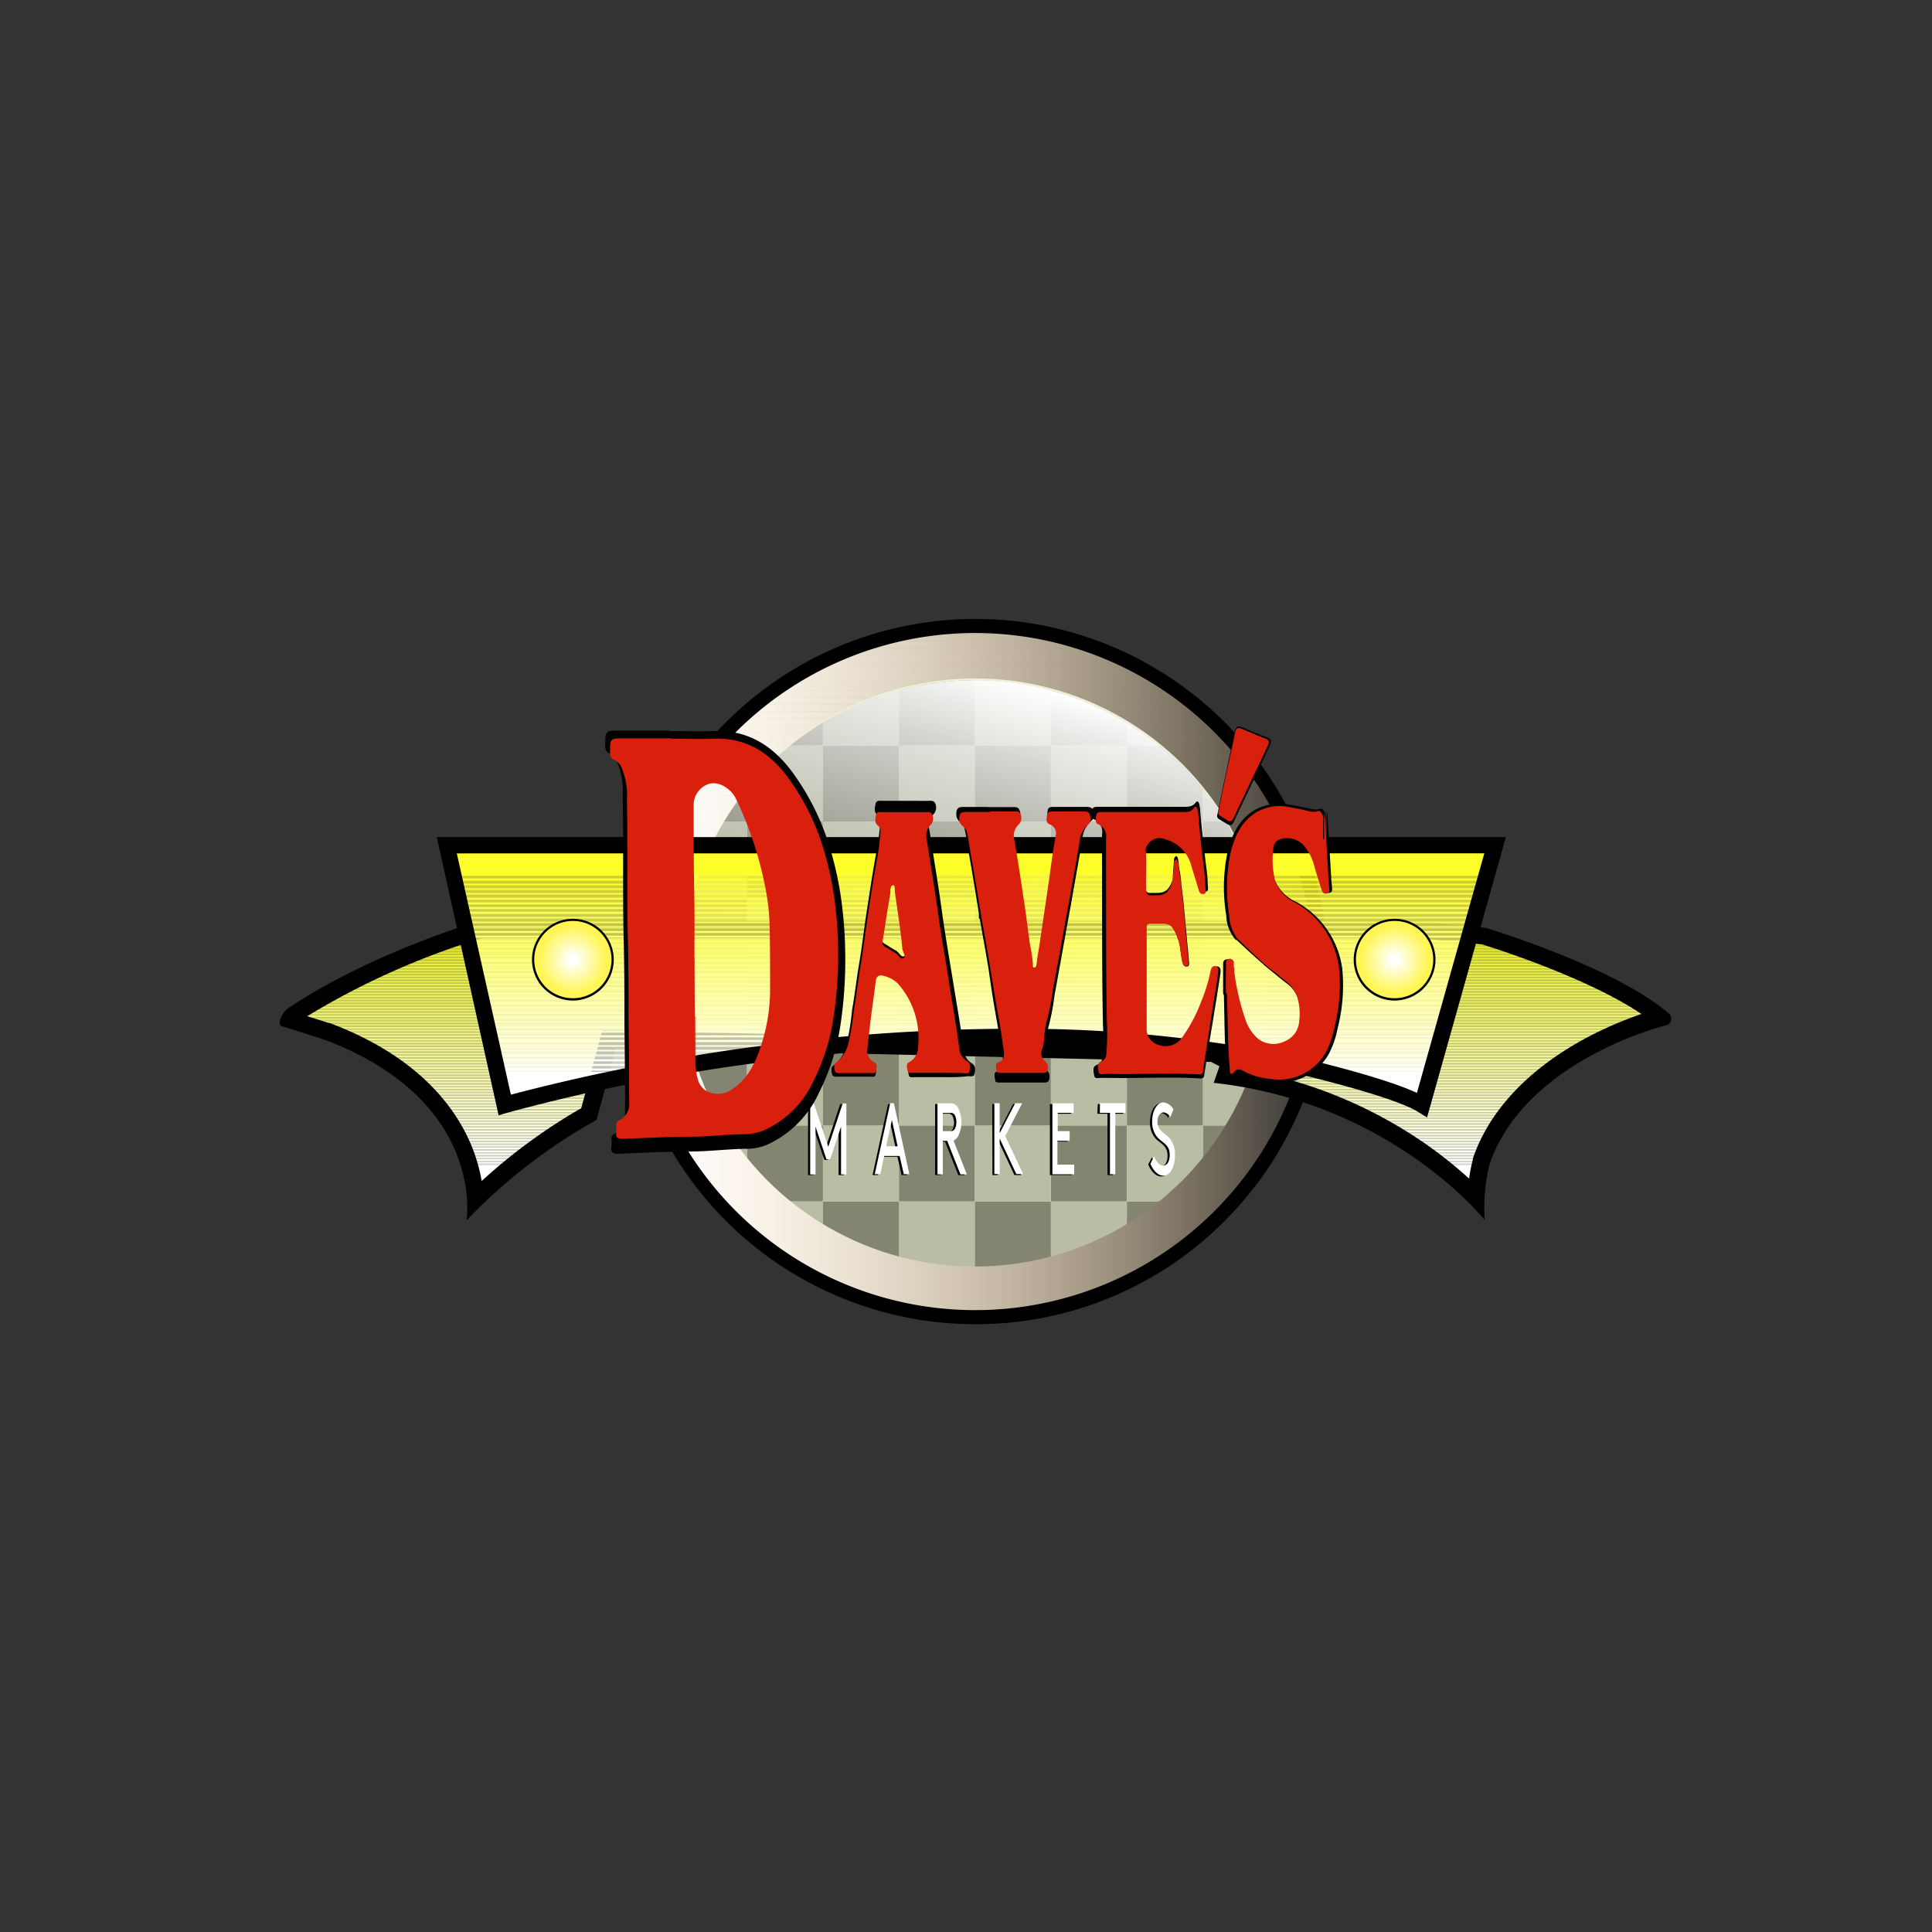 <svg xmlns="http://www.w3.org/2000/svg" xmlns:xlink="http://www.w3.org/1999/xlink" viewBox="0 0 250 250"><rect x="0" y="0" width="250" height="250" fill="#333333" stroke="none"/><defs><linearGradient id="a" x1="81.48" y1="125.72" x2="170.92" y2="125.72" gradientUnits="userSpaceOnUse"><stop offset="0" stop-color="#fff"/><stop offset="1" stop-color="#ffe0aa" stop-opacity="0"/></linearGradient><clipPath id="c"><circle cx="126.2" cy="125.72" r="44.72" style="fill:url(#a)"/></clipPath><linearGradient id="d" x1="81.48" y1="158.08" x2="170.92" y2="158.08" xlink:href="#a"/><linearGradient id="e" x1="81.48" y1="145.27" x2="170.92" y2="145.27" xlink:href="#a"/><linearGradient id="f" x1="81.48" y1="144.36" x2="170.92" y2="144.36" xlink:href="#a"/><linearGradient id="g" x1="81.48" y1="143.45" x2="170.92" y2="143.45" xlink:href="#a"/><linearGradient id="h" x1="81.48" y1="142.54" x2="170.92" y2="142.54" xlink:href="#a"/><linearGradient id="i" x1="81.48" y1="141.63" x2="170.92" y2="141.63" xlink:href="#a"/><linearGradient id="j" x1="81.48" y1="140.72" x2="170.92" y2="140.72" xlink:href="#a"/><linearGradient id="k" x1="81.48" y1="139.81" x2="170.92" y2="139.81" xlink:href="#a"/><linearGradient id="l" x1="81.48" y1="138.91" x2="170.92" y2="138.91" xlink:href="#a"/><linearGradient id="m" x1="81.48" y1="138" x2="170.92" y2="138" xlink:href="#a"/><linearGradient id="n" x1="81.48" y1="137.09" x2="170.92" y2="137.09" xlink:href="#a"/><linearGradient id="o" x1="81.48" y1="136.18" x2="170.92" y2="136.18" xlink:href="#a"/><linearGradient id="p" x1="81.48" y1="135.27" x2="170.92" y2="135.27" xlink:href="#a"/><linearGradient id="q" x1="81.48" y1="134.36" x2="170.92" y2="134.36" xlink:href="#a"/><linearGradient id="r" x1="81.48" y1="133.45" x2="170.92" y2="133.45" xlink:href="#a"/><linearGradient id="s" x1="81.48" y1="132.54" x2="170.92" y2="132.54" xlink:href="#a"/><linearGradient id="t" x1="81.48" y1="131.63" x2="170.92" y2="131.63" xlink:href="#a"/><linearGradient id="u" x1="81.48" y1="130.72" x2="170.92" y2="130.72" xlink:href="#a"/><linearGradient id="v" x1="81.48" y1="129.81" x2="170.92" y2="129.81" xlink:href="#a"/><linearGradient id="w" x1="81.48" y1="128.9" x2="170.92" y2="128.9" xlink:href="#a"/><linearGradient id="x" x1="81.48" y1="127.99" x2="170.92" y2="127.99" xlink:href="#a"/><linearGradient id="y" x1="81.48" y1="127.08" x2="170.92" y2="127.08" xlink:href="#a"/><linearGradient id="z" x1="81.48" y1="126.17" x2="170.92" y2="126.17" xlink:href="#a"/><linearGradient id="aa" x1="81.48" y1="125.26" x2="170.92" y2="125.26" xlink:href="#a"/><linearGradient id="ab" x1="81.48" y1="124.35" x2="170.92" y2="124.35" xlink:href="#a"/><linearGradient id="ac" x1="81.48" y1="123.44" x2="170.92" y2="123.44" xlink:href="#a"/><linearGradient id="ad" x1="81.48" y1="122.53" x2="170.92" y2="122.53" xlink:href="#a"/><linearGradient id="ae" x1="81.48" y1="121.62" x2="170.92" y2="121.62" xlink:href="#a"/><linearGradient id="af" x1="81.48" y1="120.71" x2="170.92" y2="120.71" xlink:href="#a"/><linearGradient id="ag" x1="81.48" y1="119.8" x2="170.92" y2="119.8" xlink:href="#a"/><linearGradient id="ah" x1="81.48" y1="118.89" x2="170.92" y2="118.89" xlink:href="#a"/><linearGradient id="ai" x1="81.48" y1="117.98" x2="170.92" y2="117.98" xlink:href="#a"/><linearGradient id="aj" x1="81.48" y1="117.07" x2="170.92" y2="117.07" xlink:href="#a"/><linearGradient id="ak" x1="81.48" y1="116.16" x2="170.92" y2="116.16" xlink:href="#a"/><linearGradient id="al" x1="81.48" y1="115.25" x2="170.92" y2="115.25" xlink:href="#a"/><linearGradient id="am" x1="81.48" y1="114.34" x2="170.92" y2="114.34" xlink:href="#a"/><linearGradient id="an" x1="81.48" y1="113.43" x2="170.92" y2="113.43" xlink:href="#a"/><linearGradient id="ao" x1="81.48" y1="112.52" x2="170.92" y2="112.52" xlink:href="#a"/><linearGradient id="ap" x1="81.48" y1="111.61" x2="170.92" y2="111.61" xlink:href="#a"/><linearGradient id="aq" x1="81.48" y1="110.7" x2="170.92" y2="110.7" xlink:href="#a"/><linearGradient id="ar" x1="81.48" y1="109.79" x2="170.92" y2="109.79" xlink:href="#a"/><linearGradient id="as" x1="81.48" y1="108.88" x2="170.92" y2="108.88" xlink:href="#a"/><linearGradient id="at" x1="81.48" y1="107.97" x2="170.92" y2="107.97" xlink:href="#a"/><linearGradient id="au" x1="81.48" y1="107.06" x2="170.92" y2="107.06" xlink:href="#a"/><linearGradient id="av" x1="81.48" y1="106.15" x2="170.92" y2="106.15" xlink:href="#a"/><linearGradient id="aw" x1="81.48" y1="105.24" x2="170.92" y2="105.24" xlink:href="#a"/><linearGradient id="ax" x1="81.48" y1="104.33" x2="170.92" y2="104.33" xlink:href="#a"/><linearGradient id="ay" x1="81.48" y1="103.42" x2="170.92" y2="103.42" xlink:href="#a"/><linearGradient id="az" x1="81.48" y1="102.51" x2="170.92" y2="102.51" xlink:href="#a"/><linearGradient id="ba" x1="81.48" y1="101.6" x2="170.92" y2="101.6" xlink:href="#a"/><linearGradient id="bb" x1="81.48" y1="100.69" x2="170.92" y2="100.69" xlink:href="#a"/><linearGradient id="bc" x1="81.48" y1="99.78" x2="170.92" y2="99.78" xlink:href="#a"/><linearGradient id="bd" x1="81.48" y1="98.87" x2="170.92" y2="98.87" xlink:href="#a"/><linearGradient id="be" x1="81.48" y1="97.96" x2="170.92" y2="97.96" xlink:href="#a"/><linearGradient id="bf" x1="81.48" y1="97.05" x2="170.92" y2="97.05" xlink:href="#a"/><linearGradient id="bg" x1="81.48" y1="96.14" x2="170.92" y2="96.14" xlink:href="#a"/><linearGradient id="bh" x1="81.48" y1="95.23" x2="170.92" y2="95.23" xlink:href="#a"/><linearGradient id="bi" x1="81.48" y1="94.32" x2="170.92" y2="94.32" xlink:href="#a"/><linearGradient id="bj" x1="81.48" y1="93.41" x2="170.92" y2="93.41" xlink:href="#a"/><linearGradient id="bk" x1="81.48" y1="92.5" x2="170.92" y2="92.5" xlink:href="#a"/><linearGradient id="bl" x1="81.48" y1="91.59" x2="170.92" y2="91.59" xlink:href="#a"/><linearGradient id="bm" x1="81.48" y1="90.68" x2="170.92" y2="90.68" xlink:href="#a"/><linearGradient id="bn" x1="81.48" y1="89.77" x2="170.92" y2="89.77" xlink:href="#a"/><linearGradient id="bo" x1="81.48" y1="88.86" x2="170.92" y2="88.86" xlink:href="#a"/><linearGradient id="bp" x1="81.48" y1="87.96" x2="170.92" y2="87.96" xlink:href="#a"/><linearGradient id="bq" x1="81.48" y1="87.05" x2="170.92" y2="87.05" xlink:href="#a"/><linearGradient id="br" x1="81.48" y1="86.14" x2="170.92" y2="86.14" xlink:href="#a"/><linearGradient id="bs" x1="81.48" y1="85.23" x2="170.92" y2="85.23" xlink:href="#a"/><linearGradient id="bt" x1="81.48" y1="84.32" x2="170.92" y2="84.32" xlink:href="#a"/><linearGradient id="bu" x1="81.48" y1="83.41" x2="170.92" y2="83.41" xlink:href="#a"/><linearGradient id="bv" x1="81.48" y1="82.5" x2="170.92" y2="82.5" xlink:href="#a"/><linearGradient id="bw" x1="81.48" y1="81.59" x2="170.92" y2="81.59" xlink:href="#a"/><linearGradient id="bx" x1="81.48" y1="81.06" x2="170.92" y2="81.06" xlink:href="#a"/><clipPath id="by"><circle cx="126.15" cy="125.96" r="37.93" style="fill:none"/></clipPath><linearGradient id="bz" x1="135.97" y1="89.3" x2="116.33" y2="162.6" gradientUnits="userSpaceOnUse"><stop offset="0" stop-color="#fff"/><stop offset="0.54" stop-color="#bebdbd" stop-opacity="0"/><stop offset="1" stop-opacity="0"/></linearGradient><clipPath id="ca"><path d="M61.54,155.08a20.56,20.56,0,0,0-1.5-6.44c-1.9-4.65-6.52-11.08-17.74-15.28h0l-4.8-1.52a3.37,3.37,0,0,1,.34-.46c1-.68,9.44-6.45,24.35-11.16H183l9,.9c1.37.42,16.07,5,22.83,10.52a46.2,46.2,0,0,0-9.6,4c-6.93,3.82-11.63,8.91-13.6,14.71v.06a23.43,23.43,0,0,0-.67,4.55A53,53,0,0,0,183.8,149a57.71,57.71,0,0,0-25.28-9.85l.61-1.75L157,136.25l-78.1-1.83-2.63,9.68A71.68,71.68,0,0,0,61.54,155.08Z" style="fill:none"/></clipPath><clipPath id="cb"><path d="M193.47,109.38H57.79L65.31,143s54.25-15.89,103.26-4.94c0,0,12,2.79,15.46,4.94Z" style="fill:none"/></clipPath><clipPath id="cc"><circle cx="74.13" cy="124.18" r="5.15" style="fill:none"/></clipPath><clipPath id="cd"><circle cx="180.46" cy="124.18" r="5.15" style="fill:none"/></clipPath></defs><title>Grocery</title><circle cx="126.2" cy="125.72" r="44.72" style="fill:url(#a)"/><g style="clip-path:url(#c)"><rect x="81.48" y="145.73" width="89.44" height="24.71" style="fill:url(#d)"/><rect x="81.48" y="144.82" width="89.44" height="0.91" style="fill:url(#e)"/><rect x="81.48" y="143.91" width="89.44" height="0.91" style="fill:url(#f)"/><rect x="81.48" y="143" width="89.44" height="0.91" style="fill:url(#g)"/><rect x="81.48" y="142.09" width="89.44" height="0.91" style="fill:url(#h)"/><rect x="81.48" y="141.18" width="89.44" height="0.91" style="fill:url(#i)"/><rect x="81.48" y="140.27" width="89.44" height="0.91" style="fill:url(#j)"/><rect x="81.48" y="139.36" width="89.44" height="0.91" style="fill:url(#k)"/><rect x="81.48" y="138.45" width="89.44" height="0.91" style="fill:url(#l)"/><rect x="81.48" y="137.54" width="89.44" height="0.91" style="fill:url(#m)"/><rect x="81.48" y="136.63" width="89.44" height="0.91" style="fill:url(#n)"/><rect x="81.48" y="135.72" width="89.44" height="0.91" style="fill:url(#o)"/><rect x="81.48" y="134.81" width="89.44" height="0.91" style="fill:url(#p)"/><rect x="81.48" y="133.9" width="89.44" height="0.91" style="fill:url(#q)"/><rect x="81.48" y="132.99" width="89.44" height="0.91" style="fill:url(#r)"/><rect x="81.48" y="132.08" width="89.44" height="0.91" style="fill:url(#s)"/><rect x="81.48" y="131.17" width="89.44" height="0.91" style="fill:url(#t)"/><rect x="81.48" y="130.26" width="89.44" height="0.91" style="fill:url(#u)"/><rect x="81.48" y="129.35" width="89.44" height="0.91" style="fill:url(#v)"/><rect x="81.48" y="128.44" width="89.44" height="0.91" style="fill:url(#w)"/><rect x="81.48" y="127.53" width="89.44" height="0.91" style="fill:url(#x)"/><rect x="81.48" y="126.62" width="89.44" height="0.91" style="fill:url(#y)"/><rect x="81.48" y="125.71" width="89.44" height="0.91" style="fill:url(#z)"/><rect x="81.48" y="124.8" width="89.44" height="0.91" style="fill:url(#aa)"/><rect x="81.48" y="123.89" width="89.44" height="0.91" style="fill:url(#ab)"/><rect x="81.48" y="122.98" width="89.44" height="0.91" style="fill:url(#ac)"/><rect x="81.48" y="122.07" width="89.44" height="0.91" style="fill:url(#ad)"/><rect x="81.48" y="121.16" width="89.44" height="0.91" style="fill:url(#ae)"/><rect x="81.48" y="120.25" width="89.44" height="0.91" style="fill:url(#af)"/><rect x="81.48" y="119.34" width="89.44" height="0.91" style="fill:url(#ag)"/><rect x="81.48" y="118.43" width="89.44" height="0.91" style="fill:url(#ah)"/><rect x="81.48" y="117.52" width="89.44" height="0.91" style="fill:url(#ai)"/><rect x="81.48" y="116.61" width="89.44" height="0.91" style="fill:url(#aj)"/><rect x="81.48" y="115.7" width="89.44" height="0.91" style="fill:url(#ak)"/><rect x="81.48" y="114.79" width="89.44" height="0.91" style="fill:url(#al)"/><rect x="81.48" y="113.89" width="89.44" height="0.91" style="fill:url(#am)"/><rect x="81.48" y="112.98" width="89.44" height="0.91" style="fill:url(#an)"/><rect x="81.48" y="112.07" width="89.44" height="0.91" style="fill:url(#ao)"/><rect x="81.48" y="111.16" width="89.44" height="0.91" style="fill:url(#ap)"/><rect x="81.48" y="110.25" width="89.44" height="0.91" style="fill:url(#aq)"/><rect x="81.48" y="109.34" width="89.44" height="0.91" style="fill:url(#ar)"/><rect x="81.48" y="108.43" width="89.44" height="0.91" style="fill:url(#as)"/><rect x="81.48" y="107.52" width="89.44" height="0.91" style="fill:url(#at)"/><rect x="81.48" y="106.61" width="89.44" height="0.91" style="fill:url(#au)"/><rect x="81.48" y="105.7" width="89.44" height="0.91" style="fill:url(#av)"/><rect x="81.48" y="104.79" width="89.44" height="0.91" style="fill:url(#aw)"/><rect x="81.48" y="103.88" width="89.44" height="0.91" style="fill:url(#ax)"/><rect x="81.48" y="102.97" width="89.44" height="0.91" style="fill:url(#ay)"/><rect x="81.48" y="102.06" width="89.44" height="0.91" style="fill:url(#az)"/><rect x="81.48" y="101.15" width="89.44" height="0.91" style="fill:url(#ba)"/><rect x="81.48" y="100.24" width="89.44" height="0.91" style="fill:url(#bb)"/><rect x="81.48" y="99.33" width="89.44" height="0.91" style="fill:url(#bc)"/><rect x="81.48" y="98.42" width="89.44" height="0.91" style="fill:url(#bd)"/><rect x="81.48" y="97.51" width="89.44" height="0.91" style="fill:url(#be)"/><rect x="81.48" y="96.6" width="89.44" height="0.91" style="fill:url(#bf)"/><rect x="81.48" y="95.69" width="89.44" height="0.91" style="fill:url(#bg)"/><rect x="81.48" y="94.78" width="89.44" height="0.91" style="fill:url(#bh)"/><rect x="81.48" y="93.87" width="89.44" height="0.91" style="fill:url(#bi)"/><rect x="81.48" y="92.96" width="89.44" height="0.91" style="fill:url(#bj)"/><rect x="81.48" y="92.05" width="89.44" height="0.91" style="fill:url(#bk)"/><rect x="81.48" y="91.14" width="89.44" height="0.91" style="fill:url(#bl)"/><rect x="81.48" y="90.23" width="89.44" height="0.91" style="fill:url(#bm)"/><rect x="81.48" y="89.32" width="89.44" height="0.91" style="fill:url(#bn)"/><rect x="81.48" y="88.41" width="89.44" height="0.91" style="fill:url(#bo)"/><rect x="81.48" y="87.5" width="89.44" height="0.91" style="fill:url(#bp)"/><rect x="81.48" y="86.59" width="89.44" height="0.91" style="fill:url(#bq)"/><rect x="81.48" y="85.68" width="89.44" height="0.91" style="fill:url(#br)"/><rect x="81.48" y="84.77" width="89.44" height="0.91" style="fill:url(#bs)"/><rect x="81.48" y="83.86" width="89.44" height="0.91" style="fill:url(#bt)"/><rect x="81.48" y="82.95" width="89.44" height="0.91" style="fill:url(#bu)"/><rect x="81.48" y="82.04" width="89.44" height="0.91" style="fill:url(#bv)"/><rect x="81.48" y="81.13" width="89.44" height="0.91" style="fill:url(#bw)"/><rect x="81.48" y="81" width="89.44" height="0.13" style="fill:url(#bx)"/></g><path d="M126.2,171.35A45.63,45.63,0,1,1,158.46,158,45.34,45.34,0,0,1,126.2,171.35Zm0-89.44A43.81,43.81,0,1,0,170,125.72,43.86,43.86,0,0,0,126.2,81.91Z"/><circle cx="126.2" cy="125.72" r="37.93" style="fill:#edf2d6"/><g style="clip-path:url(#by)"><rect x="96.66" y="155.46" width="9.83" height="9.83" style="fill:#b9bda3"/><rect x="86.82" y="155.46" width="9.83" height="9.83" style="fill:#838570"/><rect x="116.32" y="155.46" width="9.83" height="9.83" style="fill:#b9bda3"/><rect x="106.49" y="155.46" width="9.83" height="9.83" style="fill:#838570"/><rect x="135.99" y="155.46" width="9.83" height="9.83" style="fill:#b9bda3"/><rect x="126.15" y="155.46" width="9.83" height="9.83" style="fill:#838570"/><rect x="155.65" y="155.46" width="9.83" height="9.83" style="fill:#b9bda3"/><rect x="145.82" y="155.46" width="9.83" height="9.83" style="fill:#838570"/><rect x="96.66" y="145.63" width="9.83" height="9.83" style="fill:#838570"/><rect x="86.82" y="145.63" width="9.83" height="9.83" style="fill:#b9bda3"/><rect x="116.32" y="145.63" width="9.83" height="9.83" style="fill:#838570"/><rect x="106.49" y="145.63" width="9.83" height="9.83" style="fill:#b9bda3"/><rect x="135.99" y="145.63" width="9.83" height="9.83" style="fill:#838570"/><rect x="126.15" y="145.63" width="9.83" height="9.83" style="fill:#b9bda3"/><rect x="155.65" y="145.63" width="9.83" height="9.83" style="fill:#838570"/><rect x="145.82" y="145.63" width="9.83" height="9.83" style="fill:#b9bda3"/><rect x="96.66" y="135.8" width="9.83" height="9.83" style="fill:#b9bda3"/><rect x="86.82" y="135.8" width="9.83" height="9.83" style="fill:#838570"/><rect x="116.32" y="135.8" width="9.83" height="9.83" style="fill:#b9bda3"/><rect x="106.49" y="135.8" width="9.83" height="9.83" style="fill:#838570"/><rect x="135.99" y="135.8" width="9.83" height="9.83" style="fill:#b9bda3"/><rect x="126.15" y="135.8" width="9.83" height="9.83" style="fill:#838570"/><rect x="155.65" y="135.8" width="9.83" height="9.83" style="fill:#b9bda3"/><rect x="145.82" y="135.8" width="9.83" height="9.83" style="fill:#838570"/><rect x="96.66" y="125.96" width="9.83" height="9.83" style="fill:#838570"/><rect x="86.82" y="125.96" width="9.83" height="9.83" style="fill:#b9bda3"/><rect x="116.32" y="125.96" width="9.83" height="9.83" style="fill:#838570"/><rect x="106.49" y="125.96" width="9.83" height="9.83" style="fill:#b9bda3"/><rect x="135.99" y="125.96" width="9.83" height="9.83" style="fill:#838570"/><rect x="126.15" y="125.96" width="9.83" height="9.83" style="fill:#b9bda3"/><rect x="155.65" y="125.96" width="9.83" height="9.83" style="fill:#838570"/><rect x="145.82" y="125.96" width="9.83" height="9.83" style="fill:#b9bda3"/><rect x="96.66" y="116.13" width="9.83" height="9.83" style="fill:#b9bda3"/><rect x="86.82" y="116.13" width="9.83" height="9.83" style="fill:#838570"/><rect x="116.32" y="116.13" width="9.83" height="9.83" style="fill:#b9bda3"/><rect x="106.49" y="116.13" width="9.83" height="9.83" style="fill:#838570"/><rect x="135.99" y="116.13" width="9.83" height="9.83" style="fill:#b9bda3"/><rect x="126.15" y="116.13" width="9.83" height="9.83" style="fill:#838570"/><rect x="155.65" y="116.13" width="9.83" height="9.83" style="fill:#b9bda3"/><rect x="145.82" y="116.13" width="9.83" height="9.83" style="fill:#838570"/><rect x="96.66" y="106.3" width="9.83" height="9.83" style="fill:#838570"/><rect x="86.82" y="106.3" width="9.83" height="9.83" style="fill:#b9bda3"/><rect x="116.32" y="106.3" width="9.83" height="9.83" style="fill:#838570"/><rect x="106.49" y="106.3" width="9.83" height="9.83" style="fill:#b9bda3"/><rect x="135.99" y="106.3" width="9.83" height="9.83" style="fill:#838570"/><rect x="126.15" y="106.3" width="9.83" height="9.83" style="fill:#b9bda3"/><rect x="155.65" y="106.3" width="9.83" height="9.83" style="fill:#838570"/><rect x="145.82" y="106.3" width="9.83" height="9.83" style="fill:#b9bda3"/><rect x="96.66" y="96.47" width="9.83" height="9.83" style="fill:#b9bda3"/><rect x="86.82" y="96.47" width="9.83" height="9.83" style="fill:#838570"/><rect x="116.32" y="96.47" width="9.83" height="9.83" style="fill:#b9bda3"/><rect x="106.49" y="96.47" width="9.83" height="9.83" style="fill:#838570"/><rect x="135.99" y="96.47" width="9.83" height="9.83" style="fill:#b9bda3"/><rect x="126.15" y="96.47" width="9.83" height="9.83" style="fill:#838570"/><rect x="155.65" y="96.47" width="9.83" height="9.83" style="fill:#b9bda3"/><rect x="145.82" y="96.47" width="9.83" height="9.83" style="fill:#838570"/><rect x="96.66" y="86.63" width="9.83" height="9.83" style="fill:#838570"/><rect x="86.82" y="86.63" width="9.83" height="9.83" style="fill:#b9bda3"/><rect x="116.32" y="86.63" width="9.83" height="9.83" style="fill:#838570"/><rect x="106.49" y="86.63" width="9.83" height="9.83" style="fill:#b9bda3"/><rect x="135.99" y="86.63" width="9.83" height="9.83" style="fill:#838570"/><rect x="126.15" y="86.63" width="9.83" height="9.83" style="fill:#b9bda3"/><rect x="155.65" y="86.63" width="9.83" height="9.83" style="fill:#838570"/><rect x="145.82" y="86.63" width="9.83" height="9.83" style="fill:#b9bda3"/></g><circle cx="126.15" cy="125.95" r="37.93" style="fill:url(#bz)"/><path d="M107.14,150.08h-.48l-1.41-4.21v6.18h-.69v-9.18H105l1.86,5.6,1.86-5.6h.48v9.18h-.69v-6.18Z"/><path d="M116.13,149.69h-2l-.5,2.36h-.72l2-9.18h.48l2,9.18h-.72Zm-1.75-1.25h1.49l-.74-3.41Z"/><path d="M121.69,147.72v4.33H121v-9.18h1.69a1,1,0,0,1,.94.54,4,4,0,0,1,0,3.78,1.07,1.07,0,0,1-.56.49l1.73,4.38H124l-1.71-4.33Zm1-1.25a.58.58,0,0,0,.58-.34,2.06,2.06,0,0,0,0-1.68.58.58,0,0,0-.58-.34h-1v2.36Z"/><path d="M128.4,142.87h.69v3.87l2-3.87H132l-2.17,4.26,2.31,4.92h-.88l-2.15-4.59v4.59h-.69Z"/><path d="M138.13,146.47v1.25h-1.58v3.08h2.13v1.25h-2.82v-9.18h2.75v1.25h-2.06v2.36Z"/><path d="M142.05,142.87h3.3v1.25H144v7.94h-.69v-7.94h-1.31Z"/><path d="M149.06,149.75c.28.66.68,1.18,1.18,1.18s.84-.55.84-1.38c0-1.4-1-1.56-1.66-2.36a3.12,3.12,0,0,1-.61-2c0-1.34.62-2.44,1.46-2.44a1.66,1.66,0,0,1,1.29.92l-.41,1a1.09,1.09,0,0,0-.86-.63c-.4,0-.8.43-.8,1.23,0,1.17,1,1.42,1.64,2.2a3.23,3.23,0,0,1,.63,2.1c0,1.61-.65,2.66-1.49,2.66-.66,0-1.26-.55-1.69-1.54Z"/><path d="M107.42,150h-.48l-1.41-4.21v6.18h-.69v-9.18h.48l1.86,5.6,1.86-5.6h.48v9.18h-.69v-6.18Z" style="fill:#fff"/><path d="M116.41,149.58h-2l-.5,2.36h-.72l2-9.18h.48l2,9.18h-.72Zm-1.75-1.25h1.49l-.74-3.41Z" style="fill:#fff"/><path d="M122,147.62v4.33h-.69v-9.18H123a1,1,0,0,1,.94.54,4,4,0,0,1,0,3.78,1.07,1.07,0,0,1-.56.49l1.73,4.38h-.83l-1.71-4.33Zm1-1.25a.58.58,0,0,0,.58-.34,2.06,2.06,0,0,0,0-1.68.58.58,0,0,0-.58-.34h-1v2.36Z" style="fill:#fff"/><path d="M128.67,142.76h.69v3.87l2-3.87h.91L130.08,147l2.31,4.92h-.88l-2.15-4.59v4.59h-.69Z" style="fill:#fff"/><path d="M138.41,146.37v1.25h-1.58v3.08H139v1.25h-2.82v-9.18h2.75V144h-2.06v2.36Z" style="fill:#fff"/><path d="M142.33,142.76h3.3V144h-1.31v7.94h-.69V144h-1.31Z" style="fill:#fff"/><path d="M149.34,149.65c.28.66.68,1.18,1.18,1.18s.84-.55.84-1.38c0-1.4-1-1.56-1.66-2.36a3.12,3.12,0,0,1-.61-2c0-1.34.62-2.44,1.46-2.44a1.66,1.66,0,0,1,1.29.92l-.41,1a1.09,1.09,0,0,0-.86-.63c-.4,0-.8.43-.8,1.23,0,1.17,1,1.42,1.64,2.2a3.23,3.23,0,0,1,.63,2.1c0,1.61-.65,2.66-1.49,2.66-.66,0-1.26-.55-1.69-1.54Z" style="fill:#fff"/><g style="clip-path:url(#ca)"><rect x="37.48" y="150.78" width="177.33" height="4.3" style="fill:#fff"/><rect x="37.48" y="150.64" width="177.33" height="0.14" style="fill:#fff"/><rect x="37.48" y="150.51" width="177.33" height="0.14" style="fill:#fffffe"/><rect x="37.48" y="150.37" width="177.33" height="0.14" style="fill:#fffffd"/><rect x="37.48" y="150.23" width="177.33" height="0.14" style="fill:#fffffc"/><rect x="37.48" y="150.1" width="177.33" height="0.14" style="fill:#fffffb"/><rect x="37.48" y="149.96" width="177.33" height="0.14" style="fill:#fefffa"/><rect x="37.48" y="149.82" width="177.33" height="0.14" style="fill:#fefef9"/><rect x="37.48" y="149.69" width="177.33" height="0.14" style="fill:#fefef8"/><rect x="37.48" y="149.55" width="177.33" height="0.14" style="fill:#fefef7"/><rect x="37.48" y="149.41" width="177.33" height="0.14" style="fill:#fefef6"/><rect x="37.48" y="149.28" width="177.33" height="0.14" style="fill:#fefef5"/><rect x="37.48" y="149.14" width="177.33" height="0.14" style="fill:#fefef4"/><rect x="37.48" y="149" width="177.33" height="0.14" style="fill:#fefef3"/><rect x="37.48" y="148.87" width="177.33" height="0.14" style="fill:#fefef2"/><rect x="37.48" y="148.73" width="177.33" height="0.14" style="fill:#fdfef1"/><rect x="37.48" y="148.59" width="177.33" height="0.14" style="fill:#fdfef0"/><rect x="37.48" y="148.46" width="177.33" height="0.14" style="fill:#fdfeef"/><rect x="37.48" y="148.32" width="177.33" height="0.14" style="fill:#fdfeee"/><rect x="37.48" y="148.18" width="177.33" height="0.14" style="fill:#fdfded"/><rect x="37.48" y="148.04" width="177.33" height="0.14" style="fill:#fdfdec"/><rect x="37.48" y="147.91" width="177.33" height="0.14" style="fill:#fdfdeb"/><rect x="37.48" y="147.77" width="177.33" height="0.14" style="fill:#fdfdea"/><rect x="37.48" y="147.63" width="177.33" height="0.14" style="fill:#fcfde9"/><rect x="37.48" y="147.5" width="177.33" height="0.14" style="fill:#fcfde8"/><rect x="37.48" y="147.36" width="177.33" height="0.14" style="fill:#fcfde7"/><rect x="37.48" y="147.22" width="177.33" height="0.14" style="fill:#fcfde6"/><rect x="37.48" y="147.09" width="177.33" height="0.14" style="fill:#fcfde5"/><rect x="37.48" y="146.95" width="177.33" height="0.14" style="fill:#fcfde4"/><rect x="37.48" y="146.81" width="177.33" height="0.14" style="fill:#fcfde3"/><rect x="37.48" y="146.68" width="177.33" height="0.14" style="fill:#fcfce2"/><rect x="37.48" y="146.54" width="177.33" height="0.14" style="fill:#fcfce1"/><rect x="37.48" y="146.4" width="177.33" height="0.14" style="fill:#fbfce0"/><rect x="37.48" y="146.27" width="177.33" height="0.14" style="fill:#fbfcdf"/><rect x="37.48" y="146.13" width="177.33" height="0.14" style="fill:#fbfcde"/><rect x="37.48" y="145.99" width="177.33" height="0.14" style="fill:#fbfcdd"/><rect x="37.48" y="145.86" width="177.33" height="0.14" style="fill:#fbfcdc"/><rect x="37.48" y="145.72" width="177.33" height="0.14" style="fill:#fbfcdb"/><rect x="37.48" y="145.58" width="177.33" height="0.14" style="fill:#fbfcda"/><rect x="37.48" y="145.45" width="177.33" height="0.14" style="fill:#fbfcd9"/><rect x="37.48" y="145.31" width="177.33" height="0.14" style="fill:#fbfcd8"/><rect x="37.48" y="145.17" width="177.33" height="0.14" style="fill:#fafcd7"/><rect x="37.48" y="145.04" width="177.33" height="0.14" style="fill:#fafbd6"/><rect x="37.48" y="144.9" width="177.33" height="0.14" style="fill:#fafbd5"/><rect x="37.48" y="144.76" width="177.33" height="0.14" style="fill:#fafbd4"/><rect x="37.48" y="144.63" width="177.33" height="0.14" style="fill:#fafbd3"/><rect x="37.48" y="144.49" width="177.33" height="0.14" style="fill:#fafbd2"/><rect x="37.48" y="144.35" width="177.33" height="0.14" style="fill:#fafbd1"/><rect x="37.48" y="144.22" width="177.33" height="0.14" style="fill:#fafbd0"/><rect x="37.48" y="144.08" width="177.33" height="0.14" style="fill:#fafbcf"/><rect x="37.48" y="143.94" width="177.33" height="0.14" style="fill:#f9fbce"/><rect x="37.48" y="143.8" width="177.33" height="0.14" style="fill:#f9fbcd"/><rect x="37.48" y="143.67" width="177.33" height="0.14" style="fill:#f9fbcc"/><rect x="37.48" y="143.53" width="177.33" height="0.14" style="fill:#f9facb"/><rect x="37.48" y="143.39" width="177.33" height="0.14" style="fill:#f9faca"/><rect x="37.48" y="143.26" width="177.33" height="0.14" style="fill:#f9fac9"/><rect x="37.48" y="143.12" width="177.33" height="0.14" style="fill:#f9fac8"/><rect x="37.48" y="142.98" width="177.33" height="0.14" style="fill:#f9fac7"/><rect x="37.48" y="142.85" width="177.33" height="0.14" style="fill:#f8fac6"/><rect x="37.48" y="142.71" width="177.33" height="0.14" style="fill:#f8fac5"/><rect x="37.48" y="142.57" width="177.33" height="0.14" style="fill:#f8fac4"/><rect x="37.48" y="142.44" width="177.33" height="0.14" style="fill:#f8fac3"/><rect x="37.48" y="142.3" width="177.33" height="0.14" style="fill:#f8fac2"/><rect x="37.48" y="142.16" width="177.33" height="0.14" style="fill:#f8fac1"/><rect x="37.48" y="142.03" width="177.33" height="0.14" style="fill:#f8fac0"/><rect x="37.48" y="141.89" width="177.33" height="0.14" style="fill:#f8f9bf"/><rect x="37.48" y="141.75" width="177.33" height="0.14" style="fill:#f8f9be"/><rect x="37.48" y="141.62" width="177.33" height="0.14" style="fill:#f7f9bd"/><rect x="37.48" y="141.48" width="177.33" height="0.14" style="fill:#f7f9bc"/><rect x="37.48" y="141.34" width="177.33" height="0.14" style="fill:#f7f9bb"/><rect x="37.48" y="141.21" width="177.33" height="0.14" style="fill:#f7f9ba"/><rect x="37.48" y="141.07" width="177.33" height="0.14" style="fill:#f7f9b9"/><rect x="37.48" y="140.93" width="177.33" height="0.14" style="fill:#f7f9b8"/><rect x="37.48" y="140.8" width="177.33" height="0.14" style="fill:#f7f9b7"/><rect x="37.48" y="140.66" width="177.33" height="0.14" style="fill:#f7f9b6"/><rect x="37.48" y="140.52" width="177.33" height="0.14" style="fill:#f7f9b5"/><rect x="37.48" y="140.39" width="177.33" height="0.14" style="fill:#f6f9b4"/><rect x="37.48" y="140.25" width="177.33" height="0.14" style="fill:#f6f8b3"/><rect x="37.48" y="140.11" width="177.33" height="0.14" style="fill:#f6f8b2"/><rect x="37.48" y="139.98" width="177.33" height="0.14" style="fill:#f6f8b1"/><rect x="37.48" y="139.84" width="177.33" height="0.14" style="fill:#f6f8b0"/><rect x="37.48" y="139.7" width="177.33" height="0.14" style="fill:#f6f8af"/><rect x="37.48" y="139.57" width="177.33" height="0.14" style="fill:#f6f8ae"/><rect x="37.48" y="139.43" width="177.33" height="0.14" style="fill:#f6f8ad"/><rect x="37.48" y="139.29" width="177.33" height="0.14" style="fill:#f6f8ac"/><rect x="37.48" y="139.15" width="177.33" height="0.14" style="fill:#f5f8ab"/><rect x="37.48" y="139.02" width="177.33" height="0.14" style="fill:#f5f8aa"/><rect x="37.48" y="138.88" width="177.33" height="0.14" style="fill:#f5f8a9"/><rect x="37.48" y="138.74" width="177.33" height="0.14" style="fill:#f5f7a8"/><rect x="37.48" y="138.61" width="177.33" height="0.14" style="fill:#f5f7a7"/><rect x="37.48" y="138.47" width="177.33" height="0.14" style="fill:#f5f7a6"/><rect x="37.48" y="138.33" width="177.33" height="0.14" style="fill:#f5f7a5"/><rect x="37.48" y="138.2" width="177.33" height="0.14" style="fill:#f5f7a4"/><rect x="37.48" y="138.06" width="177.33" height="0.14" style="fill:#f4f7a3"/><rect x="37.48" y="137.92" width="177.33" height="0.14" style="fill:#f4f7a2"/><rect x="37.48" y="137.79" width="177.33" height="0.14" style="fill:#f4f7a1"/><rect x="37.48" y="137.65" width="177.33" height="0.14" style="fill:#f4f7a0"/><rect x="37.48" y="137.51" width="177.33" height="0.14" style="fill:#f4f79f"/><rect x="37.48" y="137.38" width="177.33" height="0.14" style="fill:#f4f79e"/><rect x="37.48" y="137.24" width="177.33" height="0.14" style="fill:#f4f79d"/><rect x="37.48" y="137.1" width="177.33" height="0.14" style="fill:#f4f69c"/><rect x="37.48" y="136.97" width="177.33" height="0.14" style="fill:#f4f69b"/><rect x="37.48" y="136.83" width="177.33" height="0.14" style="fill:#f3f69a"/><rect x="37.48" y="136.69" width="177.33" height="0.14" style="fill:#f3f699"/><rect x="37.48" y="136.56" width="177.33" height="0.14" style="fill:#f3f698"/><rect x="37.48" y="136.42" width="177.33" height="0.14" style="fill:#f3f697"/><rect x="37.48" y="136.28" width="177.33" height="0.14" style="fill:#f3f696"/><rect x="37.48" y="136.15" width="177.33" height="0.14" style="fill:#f3f695"/><rect x="37.48" y="136.01" width="177.33" height="0.14" style="fill:#f3f694"/><rect x="37.48" y="135.87" width="177.33" height="0.14" style="fill:#f3f693"/><rect x="37.48" y="135.74" width="177.33" height="0.14" style="fill:#f3f692"/><rect x="37.48" y="135.6" width="177.33" height="0.14" style="fill:#f2f591"/><rect x="37.48" y="135.46" width="177.33" height="0.14" style="fill:#f2f590"/><rect x="37.48" y="135.33" width="177.33" height="0.14" style="fill:#f2f58f"/><rect x="37.48" y="135.19" width="177.33" height="0.14" style="fill:#f2f58e"/><rect x="37.48" y="135.05" width="177.33" height="0.14" style="fill:#f2f58d"/><rect x="37.48" y="134.91" width="177.33" height="0.14" style="fill:#f2f58c"/><rect x="37.48" y="134.78" width="177.33" height="0.14" style="fill:#f2f58b"/><rect x="37.48" y="134.64" width="177.33" height="0.14" style="fill:#f2f58a"/><rect x="37.48" y="134.5" width="177.33" height="0.14" style="fill:#f2f589"/><rect x="37.48" y="134.37" width="177.33" height="0.14" style="fill:#f1f588"/><rect x="37.48" y="134.23" width="177.33" height="0.14" style="fill:#f1f587"/><rect x="37.48" y="134.09" width="177.33" height="0.14" style="fill:#f1f586"/><rect x="37.48" y="133.96" width="177.33" height="0.14" style="fill:#f1f485"/><rect x="37.48" y="133.82" width="177.33" height="0.14" style="fill:#f1f484"/><rect x="37.48" y="133.68" width="177.33" height="0.14" style="fill:#f1f483"/><rect x="37.48" y="133.55" width="177.33" height="0.14" style="fill:#f1f482"/><rect x="37.48" y="133.41" width="177.33" height="0.14" style="fill:#f1f481"/><rect x="37.48" y="133.27" width="177.33" height="0.14" style="fill:#f1f480"/><rect x="37.48" y="133.14" width="177.33" height="0.14" style="fill:#f0f47e"/><rect x="37.48" y="133" width="177.33" height="0.14" style="fill:#f0f47d"/><rect x="37.48" y="132.86" width="177.33" height="0.14" style="fill:#f0f47c"/><rect x="37.48" y="132.73" width="177.33" height="0.14" style="fill:#f0f47b"/><rect x="37.48" y="132.59" width="177.33" height="0.14" style="fill:#f0f47a"/><rect x="37.48" y="132.45" width="177.33" height="0.14" style="fill:#f0f379"/><rect x="37.48" y="132.32" width="177.33" height="0.14" style="fill:#f0f378"/><rect x="37.48" y="132.18" width="177.33" height="0.14" style="fill:#f0f377"/><rect x="37.48" y="132.04" width="177.33" height="0.14" style="fill:#eff376"/><rect x="37.48" y="131.91" width="177.33" height="0.14" style="fill:#eff375"/><rect x="37.48" y="131.77" width="177.33" height="0.14" style="fill:#eff374"/><rect x="37.48" y="131.63" width="177.33" height="0.14" style="fill:#eff373"/><rect x="37.48" y="131.5" width="177.33" height="0.14" style="fill:#eff372"/><rect x="37.48" y="131.36" width="177.33" height="0.14" style="fill:#eff371"/><rect x="37.48" y="131.22" width="177.33" height="0.14" style="fill:#eff370"/><rect x="37.48" y="131.09" width="177.33" height="0.14" style="fill:#eff36f"/><rect x="37.48" y="130.95" width="177.33" height="0.14" style="fill:#eff36e"/><rect x="37.48" y="130.81" width="177.33" height="0.14" style="fill:#eef26d"/><rect x="37.48" y="130.68" width="177.33" height="0.14" style="fill:#eef26c"/><rect x="37.48" y="130.54" width="177.33" height="0.14" style="fill:#eef26b"/><rect x="37.48" y="130.4" width="177.33" height="0.14" style="fill:#eef26a"/><rect x="37.48" y="130.26" width="177.33" height="0.14" style="fill:#eef269"/><rect x="37.48" y="130.13" width="177.33" height="0.14" style="fill:#eef268"/><rect x="37.48" y="129.99" width="177.33" height="0.14" style="fill:#eef267"/><rect x="37.48" y="129.85" width="177.33" height="0.14" style="fill:#eef266"/><rect x="37.48" y="129.72" width="177.33" height="0.14" style="fill:#eef265"/><rect x="37.48" y="129.58" width="177.33" height="0.14" style="fill:#edf264"/><rect x="37.48" y="129.44" width="177.33" height="0.14" style="fill:#edf263"/><rect x="37.48" y="129.31" width="177.33" height="0.14" style="fill:#edf162"/><rect x="37.48" y="129.17" width="177.33" height="0.14" style="fill:#edf161"/><rect x="37.48" y="129.03" width="177.33" height="0.14" style="fill:#edf160"/><rect x="37.48" y="128.9" width="177.33" height="0.14" style="fill:#edf15f"/><rect x="37.48" y="128.76" width="177.33" height="0.14" style="fill:#edf15e"/><rect x="37.48" y="128.62" width="177.33" height="0.14" style="fill:#edf15d"/><rect x="37.48" y="128.49" width="177.33" height="0.14" style="fill:#edf15c"/><rect x="37.48" y="128.35" width="177.33" height="0.14" style="fill:#ecf15b"/><rect x="37.48" y="128.21" width="177.33" height="0.14" style="fill:#ecf15a"/><rect x="37.48" y="128.08" width="177.33" height="0.14" style="fill:#ecf159"/><rect x="37.48" y="127.94" width="177.33" height="0.14" style="fill:#ecf158"/><rect x="37.48" y="127.8" width="177.33" height="0.14" style="fill:#ecf157"/><rect x="37.48" y="127.67" width="177.33" height="0.14" style="fill:#ecf056"/><rect x="37.48" y="127.53" width="177.33" height="0.14" style="fill:#ecf055"/><rect x="37.48" y="127.39" width="177.33" height="0.14" style="fill:#ecf054"/><rect x="37.48" y="127.26" width="177.33" height="0.14" style="fill:#ebf053"/><rect x="37.48" y="127.12" width="177.33" height="0.14" style="fill:#ebf052"/><rect x="37.48" y="126.98" width="177.33" height="0.14" style="fill:#ebf051"/><rect x="37.48" y="126.85" width="177.33" height="0.14" style="fill:#ebf050"/><rect x="37.48" y="126.71" width="177.33" height="0.14" style="fill:#ebf04f"/><rect x="37.48" y="126.57" width="177.33" height="0.14" style="fill:#ebf04e"/><rect x="37.48" y="126.44" width="177.33" height="0.14" style="fill:#ebf04d"/><rect x="37.48" y="126.3" width="177.33" height="0.14" style="fill:#ebf04c"/><rect x="37.48" y="126.16" width="177.33" height="0.14" style="fill:#ebef4b"/><rect x="37.48" y="126.02" width="177.33" height="0.14" style="fill:#eaef4a"/><rect x="37.48" y="125.89" width="177.33" height="0.14" style="fill:#eaef49"/><rect x="37.48" y="125.75" width="177.33" height="0.14" style="fill:#eaef48"/><rect x="37.48" y="125.61" width="177.33" height="0.14" style="fill:#eaef47"/><rect x="37.48" y="125.48" width="177.33" height="0.14" style="fill:#eaef46"/><rect x="37.48" y="125.34" width="177.33" height="0.14" style="fill:#eaef45"/><rect x="37.48" y="125.2" width="177.33" height="0.14" style="fill:#eaef44"/><rect x="37.48" y="125.07" width="177.33" height="0.14" style="fill:#eaef43"/><rect x="37.48" y="124.93" width="177.33" height="0.14" style="fill:#eaef42"/><rect x="37.48" y="124.79" width="177.33" height="0.14" style="fill:#e9ef41"/><rect x="37.48" y="124.66" width="177.33" height="0.14" style="fill:#e9ef40"/><rect x="37.48" y="124.52" width="177.33" height="0.14" style="fill:#e9ee3f"/><rect x="37.48" y="124.38" width="177.33" height="0.14" style="fill:#e9ee3e"/><rect x="37.48" y="124.25" width="177.33" height="0.14" style="fill:#e9ee3d"/><rect x="37.48" y="124.11" width="177.33" height="0.14" style="fill:#e9ee3c"/><rect x="37.48" y="123.97" width="177.33" height="0.14" style="fill:#e9ee3b"/><rect x="37.48" y="123.84" width="177.33" height="0.14" style="fill:#e9ee3a"/><rect x="37.48" y="123.7" width="177.33" height="0.14" style="fill:#e9ee39"/><rect x="37.48" y="123.56" width="177.33" height="0.14" style="fill:#e8ee38"/><rect x="37.48" y="123.43" width="177.33" height="0.14" style="fill:#e8ee37"/><rect x="37.48" y="123.29" width="177.33" height="0.14" style="fill:#e8ee36"/><rect x="37.48" y="123.15" width="177.33" height="0.14" style="fill:#e8ee35"/><rect x="37.48" y="123.02" width="177.33" height="0.14" style="fill:#e8ee34"/><rect x="37.48" y="122.88" width="177.33" height="0.14" style="fill:#e8ed33"/><rect x="37.48" y="122.74" width="177.33" height="0.14" style="fill:#e8ed32"/><rect x="37.48" y="122.61" width="177.33" height="0.14" style="fill:#e8ed31"/><rect x="37.48" y="122.47" width="177.33" height="0.14" style="fill:#e7ed30"/><rect x="37.48" y="122.33" width="177.33" height="0.14" style="fill:#e7ed2f"/><rect x="37.48" y="122.2" width="177.33" height="0.14" style="fill:#e7ed2e"/><rect x="37.48" y="122.06" width="177.33" height="0.14" style="fill:#e7ed2d"/><rect x="37.48" y="121.92" width="177.33" height="0.14" style="fill:#e7ed2c"/><rect x="37.48" y="121.79" width="177.33" height="0.14" style="fill:#e7ed2b"/><rect x="37.48" y="121.65" width="177.33" height="0.14" style="fill:#e7ed2a"/><rect x="37.48" y="121.51" width="177.33" height="0.14" style="fill:#e7ed29"/><rect x="37.48" y="121.37" width="177.33" height="0.14" style="fill:#e7ec28"/><rect x="37.48" y="121.24" width="177.33" height="0.14" style="fill:#e6ec27"/><rect x="37.48" y="121.1" width="177.33" height="0.14" style="fill:#e6ec26"/><rect x="37.48" y="120.96" width="177.33" height="0.14" style="fill:#e6ec25"/><rect x="37.48" y="120.83" width="177.33" height="0.14" style="fill:#e6ec24"/><rect x="37.48" y="120.69" width="177.33" height="0.14" style="fill:#e6ec23"/><rect x="37.48" y="120.55" width="177.33" height="0.14" style="fill:#e6ec22"/><rect x="37.48" y="120.42" width="177.33" height="0.14" style="fill:#e6ec21"/><rect x="37.48" y="120.28" width="177.33" height="0.14" style="fill:#e6ec20"/><rect x="37.48" y="120.2" width="177.33" height="0.08" style="fill:#e6ec1f"/></g><path d="M183,121.33l8.8.88c1.69.52,13.66,4.32,20.6,9a48.82,48.82,0,0,0-7.7,3.4c-7.18,4-12.06,9.26-14.12,15.33l0,.06,0,.06a21.17,21.17,0,0,0-.48,2.45,56,56,0,0,0-5.59-4.46A58.85,58.85,0,0,0,160,138.22l.48-1.39-1.72-.9-1.08-.56-.46-.24h-.52l-77-1.8-1.76,0-.46,1.7-2.27,8.37a72.84,72.84,0,0,0-12.88,9.42,21.94,21.94,0,0,0-1.31-4.54c-2-4.86-6.79-11.56-18.38-15.91l-.05,0-.06,0-2.77-.88a99,99,0,0,1,22.53-10.07H183m.11-2.25H62c-16.29,5.13-24.93,11.45-24.93,11.45-1.26,1.4-.77,2.11-.77,2.11l5.62,1.78c21,7.87,18.45,23.41,18.45,23.41a70.74,70.74,0,0,1,16.82-13l2.53-9.31,77,1.8,1.08.56-.75,2.15c23,2.53,35.07,17.75,35.07,17.75a23.63,23.63,0,0,1,.61-7.16c4.59-13.53,22.71-18,22.71-18,1.22-.23.7-1.4.7-1.4-7-6.18-23.88-11.24-23.88-11.24l-9.13-.91Z"/><g style="clip-path:url(#cb)"><rect x="57.79" y="138.64" width="135.68" height="4.33" style="fill:#fff"/><rect x="57.79" y="138.52" width="135.68" height="0.12" style="fill:#fff"/><rect x="57.79" y="138.4" width="135.68" height="0.12" style="fill:#fffffe"/><rect x="57.79" y="138.28" width="135.68" height="0.12" style="fill:#fffffd"/><rect x="57.79" y="138.16" width="135.68" height="0.12" style="fill:#fffffc"/><rect x="57.79" y="138.04" width="135.68" height="0.12" style="fill:#fffffb"/><rect x="57.79" y="137.92" width="135.68" height="0.12" style="fill:#fffffa"/><rect x="57.79" y="137.8" width="135.68" height="0.12" style="fill:#fffff9"/><rect x="57.79" y="137.68" width="135.68" height="0.12" style="fill:#fffff8"/><rect x="57.79" y="137.56" width="135.68" height="0.12" style="fill:#fffff7"/><rect x="57.79" y="137.44" width="135.68" height="0.12" style="fill:#fffff6"/><rect x="57.79" y="137.32" width="135.68" height="0.12" style="fill:#fffff5"/><rect x="57.79" y="137.2" width="135.68" height="0.12" style="fill:#fffff4"/><rect x="57.79" y="137.08" width="135.68" height="0.12" style="fill:#fffff3"/><rect x="57.79" y="136.96" width="135.68" height="0.12" style="fill:#fffff2"/><rect x="57.79" y="136.84" width="135.68" height="0.12" style="fill:#fffff1"/><rect x="57.79" y="136.72" width="135.68" height="0.12" style="fill:ivory"/><rect x="57.79" y="136.61" width="135.68" height="0.12" style="fill:#ffffef"/><rect x="57.79" y="136.49" width="135.68" height="0.12" style="fill:#ffe"/><rect x="57.79" y="136.37" width="135.68" height="0.12" style="fill:#ffffed"/><rect x="57.79" y="136.25" width="135.68" height="0.12" style="fill:#ffffec"/><rect x="57.79" y="136.13" width="135.68" height="0.12" style="fill:#ffffeb"/><rect x="57.79" y="136.01" width="135.68" height="0.12" style="fill:#ffffea"/><rect x="57.79" y="135.89" width="135.68" height="0.12" style="fill:#ffffe9"/><rect x="57.79" y="135.77" width="135.68" height="0.12" style="fill:#ffffe8"/><rect x="57.79" y="135.65" width="135.68" height="0.12" style="fill:#ffffe7"/><rect x="57.79" y="135.53" width="135.68" height="0.12" style="fill:#ffffe6"/><rect x="57.79" y="135.41" width="135.68" height="0.12" style="fill:#ffffe5"/><rect x="57.79" y="135.29" width="135.68" height="0.12" style="fill:#ffffe4"/><rect x="57.79" y="135.17" width="135.68" height="0.12" style="fill:#ffffe3"/><rect x="57.79" y="135.05" width="135.68" height="0.12" style="fill:#ffffe2"/><rect x="57.79" y="134.93" width="135.68" height="0.12" style="fill:#ffffe1"/><rect x="57.79" y="134.81" width="135.68" height="0.12" style="fill:#ffffe0"/><rect x="57.79" y="134.69" width="135.68" height="0.12" style="fill:#ffffdf"/><rect x="57.79" y="134.58" width="135.68" height="0.12" style="fill:#ffffde"/><rect x="57.79" y="134.46" width="135.68" height="0.12" style="fill:#ffd"/><rect x="57.79" y="134.34" width="135.68" height="0.12" style="fill:#ffffdc"/><rect x="57.79" y="134.22" width="135.68" height="0.12" style="fill:#ffffdb"/><rect x="57.79" y="134.1" width="135.68" height="0.12" style="fill:#ffffda"/><rect x="57.79" y="133.98" width="135.68" height="0.12" style="fill:#ffffd9"/><rect x="57.79" y="133.86" width="135.68" height="0.12" style="fill:#ffffd8"/><rect x="57.79" y="133.74" width="135.68" height="0.12" style="fill:#ffffd7"/><rect x="57.79" y="133.62" width="135.68" height="0.12" style="fill:#ffffd6"/><rect x="57.79" y="133.5" width="135.68" height="0.12" style="fill:#ffffd5"/><rect x="57.79" y="133.38" width="135.68" height="0.12" style="fill:#ffffd4"/><rect x="57.79" y="133.26" width="135.68" height="0.12" style="fill:#ffffd3"/><rect x="57.79" y="133.14" width="135.68" height="0.12" style="fill:#ffffd2"/><rect x="57.79" y="133.02" width="135.68" height="0.12" style="fill:#ffffd1"/><rect x="57.79" y="132.9" width="135.68" height="0.12" style="fill:#ffffd0"/><rect x="57.79" y="132.78" width="135.68" height="0.12" style="fill:#ffffcf"/><rect x="57.79" y="132.66" width="135.68" height="0.12" style="fill:#ffffce"/><rect x="57.79" y="132.54" width="135.68" height="0.12" style="fill:#ffffcd"/><rect x="57.79" y="132.43" width="135.68" height="0.12" style="fill:#ffc"/><rect x="57.79" y="132.31" width="135.68" height="0.12" style="fill:#ffffcb"/><rect x="57.79" y="132.19" width="135.68" height="0.12" style="fill:#ffffca"/><rect x="57.79" y="132.07" width="135.68" height="0.12" style="fill:#ffffc9"/><rect x="57.79" y="131.95" width="135.68" height="0.12" style="fill:#ffffc8"/><rect x="57.79" y="131.83" width="135.68" height="0.12" style="fill:#ffffc7"/><rect x="57.79" y="131.71" width="135.68" height="0.12" style="fill:#ffffc6"/><rect x="57.79" y="131.59" width="135.68" height="0.12" style="fill:#ffffc5"/><rect x="57.79" y="131.47" width="135.68" height="0.12" style="fill:#ffffc4"/><rect x="57.79" y="131.35" width="135.68" height="0.12" style="fill:#ffffc3"/><rect x="57.79" y="131.23" width="135.68" height="0.12" style="fill:#ffffc2"/><rect x="57.79" y="131.11" width="135.68" height="0.12" style="fill:#ffffc1"/><rect x="57.79" y="130.99" width="135.68" height="0.12" style="fill:#ffffc0"/><rect x="57.79" y="130.87" width="135.68" height="0.12" style="fill:#ffffbf"/><rect x="57.79" y="130.75" width="135.68" height="0.12" style="fill:#ffffbe"/><rect x="57.79" y="130.63" width="135.68" height="0.12" style="fill:#ffffbd"/><rect x="57.79" y="130.51" width="135.68" height="0.12" style="fill:#ffffbc"/><rect x="57.79" y="130.4" width="135.68" height="0.12" style="fill:#ffb"/><rect x="57.79" y="130.28" width="135.68" height="0.12" style="fill:#ffffba"/><rect x="57.79" y="130.16" width="135.68" height="0.12" style="fill:#ffffb9"/><rect x="57.79" y="130.04" width="135.68" height="0.12" style="fill:#ffffb8"/><rect x="57.79" y="129.92" width="135.68" height="0.12" style="fill:#ffffb7"/><rect x="57.79" y="129.8" width="135.68" height="0.12" style="fill:#ffffb6"/><rect x="57.79" y="129.68" width="135.68" height="0.12" style="fill:#ffffb5"/><rect x="57.79" y="129.56" width="135.68" height="0.12" style="fill:#ffffb4"/><rect x="57.79" y="129.44" width="135.68" height="0.12" style="fill:#ffffb3"/><rect x="57.79" y="129.32" width="135.68" height="0.12" style="fill:#ffffb2"/><rect x="57.79" y="129.2" width="135.68" height="0.12" style="fill:#ffffb1"/><rect x="57.79" y="129.08" width="135.68" height="0.12" style="fill:#ffffb0"/><rect x="57.79" y="128.96" width="135.68" height="0.12" style="fill:#ffffaf"/><rect x="57.79" y="128.84" width="135.68" height="0.12" style="fill:#ffffae"/><rect x="57.79" y="128.72" width="135.68" height="0.12" style="fill:#ffffad"/><rect x="57.79" y="128.6" width="135.68" height="0.12" style="fill:#ffffac"/><rect x="57.79" y="128.48" width="135.68" height="0.12" style="fill:#ffffab"/><rect x="57.79" y="128.37" width="135.68" height="0.12" style="fill:#ffa"/><rect x="57.79" y="128.25" width="135.68" height="0.12" style="fill:#ffffa9"/><rect x="57.79" y="128.13" width="135.68" height="0.12" style="fill:#ffffa8"/><rect x="57.79" y="128.01" width="135.68" height="0.12" style="fill:#ffffa7"/><rect x="57.79" y="127.89" width="135.68" height="0.12" style="fill:#ffffa6"/><rect x="57.79" y="127.77" width="135.68" height="0.12" style="fill:#ffffa5"/><rect x="57.79" y="127.65" width="135.68" height="0.12" style="fill:#ffffa4"/><rect x="57.79" y="127.53" width="135.68" height="0.12" style="fill:#ffffa3"/><rect x="57.79" y="127.41" width="135.68" height="0.12" style="fill:#ffffa2"/><rect x="57.79" y="127.29" width="135.68" height="0.12" style="fill:#ffffa1"/><rect x="57.79" y="127.17" width="135.68" height="0.12" style="fill:#ffffa0"/><rect x="57.79" y="127.05" width="135.68" height="0.12" style="fill:#ffff9f"/><rect x="57.79" y="126.93" width="135.68" height="0.12" style="fill:#ffff9e"/><rect x="57.79" y="126.81" width="135.68" height="0.12" style="fill:#ffff9d"/><rect x="57.79" y="126.69" width="135.68" height="0.12" style="fill:#ffff9c"/><rect x="57.79" y="126.57" width="135.68" height="0.12" style="fill:#ffff9b"/><rect x="57.79" y="126.45" width="135.68" height="0.12" style="fill:#ffff9a"/><rect x="57.79" y="126.33" width="135.68" height="0.12" style="fill:#ff9"/><rect x="57.79" y="126.22" width="135.68" height="0.12" style="fill:#ffff98"/><rect x="57.79" y="126.1" width="135.68" height="0.12" style="fill:#ffff97"/><rect x="57.79" y="125.98" width="135.68" height="0.12" style="fill:#ffff96"/><rect x="57.79" y="125.86" width="135.68" height="0.12" style="fill:#feff94"/><rect x="57.79" y="125.74" width="135.68" height="0.12" style="fill:#feff93"/><rect x="57.79" y="125.62" width="135.68" height="0.12" style="fill:#feff92"/><rect x="57.79" y="125.5" width="135.68" height="0.12" style="fill:#feff91"/><rect x="57.79" y="125.38" width="135.68" height="0.12" style="fill:#feff90"/><rect x="57.79" y="125.26" width="135.68" height="0.12" style="fill:#feff8f"/><rect x="57.79" y="125.14" width="135.68" height="0.12" style="fill:#feff8e"/><rect x="57.79" y="125.02" width="135.68" height="0.12" style="fill:#feff8d"/><rect x="57.79" y="124.9" width="135.68" height="0.12" style="fill:#feff8c"/><rect x="57.79" y="124.78" width="135.68" height="0.12" style="fill:#feff8b"/><rect x="57.79" y="124.66" width="135.68" height="0.12" style="fill:#feff8a"/><rect x="57.79" y="124.54" width="135.68" height="0.12" style="fill:#feff89"/><rect x="57.79" y="124.42" width="135.68" height="0.12" style="fill:#feff88"/><rect x="57.79" y="124.3" width="135.68" height="0.12" style="fill:#feff87"/><rect x="57.79" y="124.19" width="135.68" height="0.12" style="fill:#feff86"/><rect x="57.79" y="124.07" width="135.68" height="0.12" style="fill:#feff85"/><rect x="57.79" y="123.95" width="135.68" height="0.12" style="fill:#feff84"/><rect x="57.79" y="123.83" width="135.68" height="0.12" style="fill:#feff83"/><rect x="57.79" y="123.71" width="135.68" height="0.12" style="fill:#feff82"/><rect x="57.79" y="123.59" width="135.68" height="0.12" style="fill:#feff81"/><rect x="57.79" y="123.47" width="135.68" height="0.12" style="fill:#feff80"/><rect x="57.79" y="123.35" width="135.68" height="0.12" style="fill:#feff7f"/><rect x="57.79" y="123.23" width="135.68" height="0.12" style="fill:#feff7e"/><rect x="57.79" y="123.11" width="135.68" height="0.12" style="fill:#feff7d"/><rect x="57.79" y="122.99" width="135.68" height="0.12" style="fill:#feff7c"/><rect x="57.79" y="122.87" width="135.68" height="0.12" style="fill:#feff7b"/><rect x="57.79" y="122.75" width="135.68" height="0.12" style="fill:#feff7a"/><rect x="57.79" y="122.63" width="135.68" height="0.12" style="fill:#feff79"/><rect x="57.79" y="122.51" width="135.68" height="0.12" style="fill:#feff78"/><rect x="57.79" y="122.39" width="135.68" height="0.12" style="fill:#feff77"/><rect x="57.79" y="122.27" width="135.68" height="0.12" style="fill:#feff76"/><rect x="57.79" y="122.16" width="135.68" height="0.12" style="fill:#feff75"/><rect x="57.79" y="122.04" width="135.68" height="0.12" style="fill:#feff74"/><rect x="57.79" y="121.92" width="135.68" height="0.12" style="fill:#feff73"/><rect x="57.79" y="121.8" width="135.68" height="0.12" style="fill:#feff72"/><rect x="57.79" y="121.68" width="135.68" height="0.12" style="fill:#feff71"/><rect x="57.79" y="121.56" width="135.68" height="0.12" style="fill:#feff70"/><rect x="57.79" y="121.44" width="135.68" height="0.12" style="fill:#feff6f"/><rect x="57.79" y="121.32" width="135.68" height="0.12" style="fill:#feff6e"/><rect x="57.79" y="121.2" width="135.68" height="0.12" style="fill:#feff6d"/><rect x="57.79" y="121.08" width="135.68" height="0.12" style="fill:#feff6c"/><rect x="57.79" y="120.96" width="135.68" height="0.12" style="fill:#feff6b"/><rect x="57.79" y="120.84" width="135.68" height="0.12" style="fill:#feff6a"/><rect x="57.79" y="120.72" width="135.68" height="0.12" style="fill:#feff69"/><rect x="57.79" y="120.6" width="135.68" height="0.12" style="fill:#feff68"/><rect x="57.79" y="120.48" width="135.68" height="0.12" style="fill:#feff67"/><rect x="57.79" y="120.36" width="135.68" height="0.12" style="fill:#feff66"/><rect x="57.79" y="120.24" width="135.68" height="0.12" style="fill:#feff65"/><rect x="57.79" y="120.12" width="135.68" height="0.12" style="fill:#feff64"/><rect x="57.79" y="120.01" width="135.68" height="0.12" style="fill:#feff63"/><rect x="57.79" y="119.89" width="135.68" height="0.12" style="fill:#feff62"/><rect x="57.79" y="119.77" width="135.68" height="0.12" style="fill:#feff61"/><rect x="57.79" y="119.65" width="135.68" height="0.12" style="fill:#feff60"/><rect x="57.79" y="119.53" width="135.68" height="0.12" style="fill:#feff5f"/><rect x="57.79" y="119.41" width="135.68" height="0.12" style="fill:#feff5e"/><rect x="57.79" y="119.29" width="135.68" height="0.12" style="fill:#feff5d"/><rect x="57.79" y="119.17" width="135.68" height="0.12" style="fill:#feff5c"/><rect x="57.79" y="119.05" width="135.68" height="0.12" style="fill:#feff5b"/><rect x="57.79" y="118.93" width="135.68" height="0.12" style="fill:#feff5a"/><rect x="57.79" y="118.81" width="135.68" height="0.12" style="fill:#feff59"/><rect x="57.79" y="118.69" width="135.68" height="0.12" style="fill:#feff58"/><rect x="57.79" y="118.57" width="135.68" height="0.12" style="fill:#feff57"/><rect x="57.79" y="118.45" width="135.68" height="0.12" style="fill:#feff56"/><rect x="57.79" y="118.33" width="135.68" height="0.12" style="fill:#feff55"/><rect x="57.79" y="118.21" width="135.68" height="0.12" style="fill:#feff54"/><rect x="57.79" y="118.09" width="135.68" height="0.12" style="fill:#feff53"/><rect x="57.79" y="117.98" width="135.68" height="0.12" style="fill:#feff52"/><rect x="57.79" y="117.86" width="135.68" height="0.12" style="fill:#feff51"/><rect x="57.79" y="117.74" width="135.68" height="0.12" style="fill:#feff50"/><rect x="57.79" y="117.62" width="135.68" height="0.12" style="fill:#feff4f"/><rect x="57.79" y="117.5" width="135.68" height="0.12" style="fill:#feff4e"/><rect x="57.79" y="117.38" width="135.68" height="0.12" style="fill:#feff4d"/><rect x="57.79" y="117.26" width="135.68" height="0.12" style="fill:#feff4c"/><rect x="57.79" y="117.14" width="135.68" height="0.12" style="fill:#feff4b"/><rect x="57.79" y="117.02" width="135.68" height="0.12" style="fill:#feff4a"/><rect x="57.79" y="116.9" width="135.68" height="0.12" style="fill:#feff49"/><rect x="57.79" y="116.78" width="135.68" height="0.12" style="fill:#feff48"/><rect x="57.79" y="116.66" width="135.68" height="0.12" style="fill:#feff47"/><rect x="57.79" y="116.54" width="135.68" height="0.12" style="fill:#feff46"/><rect x="57.79" y="116.42" width="135.68" height="0.12" style="fill:#feff45"/><rect x="57.79" y="116.3" width="135.68" height="0.12" style="fill:#feff44"/><rect x="57.79" y="116.18" width="135.68" height="0.12" style="fill:#feff43"/><rect x="57.79" y="116.06" width="135.68" height="0.12" style="fill:#feff42"/><rect x="57.79" y="115.95" width="135.68" height="0.12" style="fill:#feff41"/><rect x="57.79" y="115.83" width="135.68" height="0.12" style="fill:#feff40"/><rect x="57.79" y="115.71" width="135.68" height="0.12" style="fill:#feff3f"/><rect x="57.79" y="115.59" width="135.68" height="0.12" style="fill:#feff3e"/><rect x="57.79" y="115.47" width="135.68" height="0.12" style="fill:#feff3d"/><rect x="57.79" y="115.35" width="135.68" height="0.12" style="fill:#feff3c"/><rect x="57.79" y="115.23" width="135.68" height="0.12" style="fill:#feff3b"/><rect x="57.79" y="115.11" width="135.68" height="0.12" style="fill:#feff3a"/><rect x="57.79" y="114.99" width="135.68" height="0.12" style="fill:#feff39"/><rect x="57.79" y="114.87" width="135.68" height="0.12" style="fill:#feff38"/><rect x="57.79" y="114.75" width="135.68" height="0.12" style="fill:#feff37"/><rect x="57.79" y="114.63" width="135.68" height="0.12" style="fill:#feff36"/><rect x="57.79" y="114.51" width="135.68" height="0.12" style="fill:#feff35"/><rect x="57.79" y="114.39" width="135.68" height="0.12" style="fill:#feff34"/><rect x="57.79" y="114.27" width="135.68" height="0.12" style="fill:#feff33"/><rect x="57.79" y="114.15" width="135.68" height="0.12" style="fill:#feff32"/><rect x="57.79" y="114.03" width="135.68" height="0.12" style="fill:#feff31"/><rect x="57.79" y="113.91" width="135.68" height="0.12" style="fill:#feff30"/><rect x="57.79" y="113.8" width="135.68" height="0.12" style="fill:#feff2f"/><rect x="57.79" y="113.68" width="135.68" height="0.12" style="fill:#feff2e"/><rect x="57.79" y="113.56" width="135.68" height="0.12" style="fill:#feff2d"/><rect x="57.79" y="113.44" width="135.68" height="0.12" style="fill:#feff2c"/><rect x="57.79" y="113.32" width="135.68" height="0.12" style="fill:#feff2b"/><rect x="57.79" y="113.2" width="135.68" height="0.12" style="fill:#feff2a"/><rect x="57.79" y="109.38" width="135.68" height="3.82" style="fill:#feff2a"/></g><path d="M184.66,144.6l-1.19-.74c-3.25-2-15-4.78-15.14-4.8-25.16-5.62-51.75-4-69.63-1.62A246.13,246.13,0,0,0,65.6,144l-1.08.32-8-36H194.86ZM59.11,110.43l7,31.22a258,258,0,0,1,32.33-6.31,248.5,248.5,0,0,1,33.34-2.22,174.05,174.05,0,0,1,37,3.87c.46.11,10.11,2.36,14.57,4.43l8.72-31Z"/><g style="clip-path:url(#cc)"><rect x="68.98" y="119.03" width="10.3" height="10.3" style="fill:#fff655"/><circle cx="74.13" cy="124.18" r="4.34" style="fill:#fff655"/><circle cx="74.13" cy="124.18" r="4.31" style="fill:#fff656"/><circle cx="74.13" cy="124.18" r="4.29" style="fill:#fff657"/><circle cx="74.13" cy="124.18" r="4.27" style="fill:#fff658"/><circle cx="74.13" cy="124.18" r="4.24" style="fill:#fff659"/><circle cx="74.13" cy="124.18" r="4.22" style="fill:#fff65a"/><circle cx="74.13" cy="124.18" r="4.2" style="fill:#fff65b"/><circle cx="74.13" cy="124.18" r="4.18" style="fill:#fff65c"/><circle cx="74.13" cy="124.18" r="4.15" style="fill:#fff65d"/><circle cx="74.13" cy="124.18" r="4.13" style="fill:#fff65e"/><circle cx="74.13" cy="124.18" r="4.11" style="fill:#fff75f"/><circle cx="74.13" cy="124.18" r="4.08" style="fill:#fff760"/><circle cx="74.13" cy="124.18" r="4.06" style="fill:#fff761"/><circle cx="74.13" cy="124.18" r="4.04" style="fill:#fff762"/><circle cx="74.13" cy="124.18" r="4.01" style="fill:#fff763"/><circle cx="74.13" cy="124.18" r="3.99" style="fill:#fff764"/><circle cx="74.13" cy="124.18" r="3.97" style="fill:#fff765"/><circle cx="74.13" cy="124.18" r="3.95" style="fill:#fff766"/><circle cx="74.13" cy="124.18" r="3.92" style="fill:#fff767"/><circle cx="74.13" cy="124.18" r="3.9" style="fill:#fff768"/><circle cx="74.13" cy="124.18" r="3.88" style="fill:#fff769"/><circle cx="74.13" cy="124.18" r="3.85" style="fill:#fff76a"/><circle cx="74.13" cy="124.18" r="3.83" style="fill:#fff76b"/><circle cx="74.13" cy="124.18" r="3.81" style="fill:#fff76c"/><circle cx="74.13" cy="124.18" r="3.79" style="fill:#fff76d"/><circle cx="74.13" cy="124.18" r="3.76" style="fill:#fff76e"/><circle cx="74.13" cy="124.18" r="3.74" style="fill:#fff76f"/><circle cx="74.13" cy="124.18" r="3.72" style="fill:#fff770"/><circle cx="74.13" cy="124.18" r="3.69" style="fill:#fff771"/><circle cx="74.13" cy="124.18" r="3.67" style="fill:#fff872"/><circle cx="74.13" cy="124.18" r="3.65" style="fill:#fff873"/><circle cx="74.13" cy="124.18" r="3.62" style="fill:#fff874"/><circle cx="74.13" cy="124.18" r="3.6" style="fill:#fff875"/><circle cx="74.13" cy="124.18" r="3.58" style="fill:#fff876"/><circle cx="74.13" cy="124.18" r="3.56" style="fill:#fff877"/><circle cx="74.13" cy="124.18" r="3.53" style="fill:#fff878"/><circle cx="74.13" cy="124.18" r="3.51" style="fill:#fff879"/><circle cx="74.13" cy="124.18" r="3.49" style="fill:#fff87a"/><circle cx="74.13" cy="124.18" r="3.46" style="fill:#fff87b"/><circle cx="74.13" cy="124.18" r="3.44" style="fill:#fff87c"/><circle cx="74.13" cy="124.18" r="3.42" style="fill:#fff87d"/><circle cx="74.13" cy="124.18" r="3.39" style="fill:#fff87e"/><circle cx="74.13" cy="124.18" r="3.37" style="fill:#fff87f"/><circle cx="74.13" cy="124.18" r="3.35" style="fill:#fff880"/><circle cx="74.13" cy="124.18" r="3.33" style="fill:#fff881"/><circle cx="74.13" cy="124.18" r="3.3" style="fill:#fff882"/><circle cx="74.13" cy="124.18" r="3.28" style="fill:#fff883"/><circle cx="74.13" cy="124.18" r="3.26" style="fill:#fff984"/><circle cx="74.13" cy="124.18" r="3.23" style="fill:#fff985"/><circle cx="74.13" cy="124.18" r="3.21" style="fill:#fff986"/><circle cx="74.13" cy="124.18" r="3.19" style="fill:#fff987"/><circle cx="74.13" cy="124.18" r="3.17" style="fill:#fff988"/><circle cx="74.13" cy="124.18" r="3.14" style="fill:#fff989"/><circle cx="74.13" cy="124.18" r="3.12" style="fill:#fff98a"/><circle cx="74.13" cy="124.18" r="3.1" style="fill:#fff98b"/><circle cx="74.13" cy="124.18" r="3.07" style="fill:#fff98c"/><circle cx="74.13" cy="124.18" r="3.05" style="fill:#fff98d"/><circle cx="74.13" cy="124.18" r="3.03" style="fill:#fff98e"/><circle cx="74.13" cy="124.18" r="3" style="fill:#fff98f"/><circle cx="74.13" cy="124.18" r="2.98" style="fill:#fff990"/><circle cx="74.13" cy="124.18" r="2.96" style="fill:#fff991"/><circle cx="74.13" cy="124.18" r="2.94" style="fill:#fff992"/><circle cx="74.13" cy="124.18" r="2.91" style="fill:#fff993"/><circle cx="74.13" cy="124.18" r="2.89" style="fill:#fff994"/><circle cx="74.13" cy="124.18" r="2.87" style="fill:#fff995"/><circle cx="74.13" cy="124.18" r="2.84" style="fill:#fff996"/><circle cx="74.13" cy="124.18" r="2.82" style="fill:#fffa97"/><circle cx="74.13" cy="124.18" r="2.8" style="fill:#fffa98"/><circle cx="74.13" cy="124.18" r="2.78" style="fill:#fffa99"/><circle cx="74.13" cy="124.18" r="2.75" style="fill:#fffa9a"/><circle cx="74.13" cy="124.18" r="2.73" style="fill:#fffa9b"/><circle cx="74.13" cy="124.18" r="2.71" style="fill:#fffa9c"/><circle cx="74.13" cy="124.18" r="2.68" style="fill:#fffa9d"/><circle cx="74.13" cy="124.18" r="2.66" style="fill:#fffa9e"/><circle cx="74.13" cy="124.18" r="2.64" style="fill:#fffa9f"/><circle cx="74.13" cy="124.18" r="2.61" style="fill:#fffaa0"/><circle cx="74.13" cy="124.18" r="2.59" style="fill:#fffaa1"/><circle cx="74.13" cy="124.18" r="2.57" style="fill:#fffaa2"/><circle cx="74.13" cy="124.18" r="2.55" style="fill:#fffaa3"/><circle cx="74.13" cy="124.18" r="2.52" style="fill:#fffaa4"/><circle cx="74.13" cy="124.18" r="2.5" style="fill:#fffaa5"/><circle cx="74.13" cy="124.18" r="2.48" style="fill:#fffaa6"/><circle cx="74.13" cy="124.18" r="2.45" style="fill:#fffaa7"/><circle cx="74.13" cy="124.18" r="2.43" style="fill:#fffaa8"/><circle cx="74.13" cy="124.18" r="2.41" style="fill:#fffaa9"/><circle cx="74.13" cy="124.18" r="2.38" style="fill:#fffbab"/><circle cx="74.13" cy="124.18" r="2.36" style="fill:#fffbac"/><circle cx="74.13" cy="124.18" r="2.34" style="fill:#fffbad"/><circle cx="74.13" cy="124.18" r="2.32" style="fill:#fffbae"/><circle cx="74.13" cy="124.18" r="2.29" style="fill:#fffbaf"/><circle cx="74.13" cy="124.18" r="2.27" style="fill:#fffbb0"/><circle cx="74.13" cy="124.18" r="2.25" style="fill:#fffbb1"/><circle cx="74.13" cy="124.18" r="2.22" style="fill:#fffbb2"/><circle cx="74.13" cy="124.18" r="2.2" style="fill:#fffbb3"/><circle cx="74.13" cy="124.18" r="2.18" style="fill:#fffbb4"/><circle cx="74.13" cy="124.18" r="2.16" style="fill:#fffbb5"/><circle cx="74.13" cy="124.18" r="2.13" style="fill:#fffbb6"/><circle cx="74.13" cy="124.18" r="2.11" style="fill:#fffbb7"/><circle cx="74.13" cy="124.18" r="2.09" style="fill:#fffbb8"/><circle cx="74.13" cy="124.18" r="2.06" style="fill:#fffbb9"/><circle cx="74.13" cy="124.18" r="2.04" style="fill:#fffbba"/><circle cx="74.13" cy="124.18" r="2.02" style="fill:#fffbbb"/><circle cx="74.13" cy="124.18" r="1.99" style="fill:#fffbbc"/><circle cx="74.13" cy="124.18" r="1.97" style="fill:#fffbbd"/><circle cx="74.13" cy="124.18" r="1.95" style="fill:#fffcbe"/><circle cx="74.13" cy="124.18" r="1.93" style="fill:#fffcbf"/><circle cx="74.13" cy="124.18" r="1.9" style="fill:#fffcc0"/><circle cx="74.13" cy="124.18" r="1.88" style="fill:#fffcc1"/><circle cx="74.13" cy="124.18" r="1.86" style="fill:#fffcc2"/><circle cx="74.13" cy="124.18" r="1.83" style="fill:#fffcc3"/><circle cx="74.13" cy="124.18" r="1.81" style="fill:#fffcc4"/><circle cx="74.13" cy="124.18" r="1.79" style="fill:#fffcc5"/><circle cx="74.13" cy="124.18" r="1.77" style="fill:#fffcc6"/><circle cx="74.13" cy="124.18" r="1.74" style="fill:#fffcc7"/><circle cx="74.13" cy="124.18" r="1.72" style="fill:#fffcc8"/><circle cx="74.13" cy="124.18" r="1.7" style="fill:#fffcc9"/><circle cx="74.13" cy="124.18" r="1.67" style="fill:#fffcca"/><circle cx="74.13" cy="124.18" r="1.65" style="fill:#fffccb"/><circle cx="74.13" cy="124.18" r="1.63" style="fill:#fffccc"/><circle cx="74.13" cy="124.18" r="1.6" style="fill:#fffccd"/><circle cx="74.13" cy="124.18" r="1.58" style="fill:#fffcce"/><circle cx="74.13" cy="124.18" r="1.56" style="fill:#fffccf"/><circle cx="74.13" cy="124.18" r="1.54" style="fill:#fffcd0"/><circle cx="74.13" cy="124.18" r="1.51" style="fill:#fffdd1"/><circle cx="74.13" cy="124.18" r="1.49" style="fill:#fffdd2"/><circle cx="74.13" cy="124.18" r="1.47" style="fill:#fffdd3"/><circle cx="74.13" cy="124.18" r="1.44" style="fill:#fffdd4"/><circle cx="74.13" cy="124.18" r="1.42" style="fill:#fffdd5"/><circle cx="74.13" cy="124.18" r="1.4" style="fill:#fffdd6"/><circle cx="74.13" cy="124.18" r="1.37" style="fill:#fffdd7"/><circle cx="74.13" cy="124.18" r="1.35" style="fill:#fffdd8"/><circle cx="74.13" cy="124.18" r="1.33" style="fill:#fffdd9"/><circle cx="74.13" cy="124.18" r="1.31" style="fill:#fffdda"/><circle cx="74.13" cy="124.18" r="1.28" style="fill:#fffddb"/><circle cx="74.13" cy="124.18" r="1.26" style="fill:#fffddc"/><circle cx="74.13" cy="124.18" r="1.24" style="fill:#fffddd"/><circle cx="74.13" cy="124.18" r="1.21" style="fill:#fffdde"/><circle cx="74.13" cy="124.18" r="1.19" style="fill:#fffddf"/><circle cx="74.13" cy="124.18" r="1.17" style="fill:#fffde0"/><circle cx="74.13" cy="124.18" r="1.15" style="fill:#fffde1"/><circle cx="74.13" cy="124.18" r="1.12" style="fill:#fffde2"/><circle cx="74.13" cy="124.18" r="1.1" style="fill:#fffee3"/><circle cx="74.13" cy="124.18" r="1.08" style="fill:#fffee4"/><circle cx="74.13" cy="124.18" r="1.05" style="fill:#fffee5"/><circle cx="74.13" cy="124.18" r="1.03" style="fill:#fffee6"/><circle cx="74.13" cy="124.18" r="1.01" style="fill:#fffee7"/><circle cx="74.13" cy="124.18" r="0.98" style="fill:#fffee8"/><circle cx="74.13" cy="124.18" r="0.96" style="fill:#fffee9"/><circle cx="74.13" cy="124.18" r="0.94" style="fill:#fffeea"/><circle cx="74.13" cy="124.18" r="0.92" style="fill:#fffeeb"/><circle cx="74.13" cy="124.18" r="0.89" style="fill:#fffeec"/><circle cx="74.13" cy="124.18" r="0.87" style="fill:#fffeed"/><circle cx="74.13" cy="124.18" r="0.85" style="fill:#fffeee"/><circle cx="74.13" cy="124.18" r="0.82" style="fill:#fffeef"/><circle cx="74.13" cy="124.18" r="0.8" style="fill:#fffef0"/><circle cx="74.13" cy="124.18" r="0.78" style="fill:#fffef1"/><circle cx="74.13" cy="124.18" r="0.75" style="fill:#fffef2"/><circle cx="74.13" cy="124.18" r="0.73" style="fill:#fffef3"/><circle cx="74.13" cy="124.18" r="0.71" style="fill:#fffef4"/><circle cx="74.13" cy="124.18" r="0.69" style="fill:#fffef5"/><circle cx="74.13" cy="124.18" r="0.66" style="fill:#fffff6"/><circle cx="74.13" cy="124.18" r="0.64" style="fill:#fffff7"/><circle cx="74.13" cy="124.18" r="0.62" style="fill:#fffff8"/><circle cx="74.13" cy="124.18" r="0.59" style="fill:#fffff9"/><circle cx="74.13" cy="124.18" r="0.57" style="fill:#fffffa"/><circle cx="74.13" cy="124.18" r="0.55" style="fill:#fffffb"/><circle cx="74.13" cy="124.18" r="0.53" style="fill:#fffffc"/><circle cx="74.13" cy="124.18" r="0.5" style="fill:#fffffd"/><circle cx="74.13" cy="124.18" r="0.48" style="fill:#fffffe"/><circle cx="74.13" cy="124.18" r="0.46" style="fill:#fff"/></g><path d="M74.13,129.47a5.29,5.29,0,1,1,5.29-5.29A5.3,5.3,0,0,1,74.13,129.47Zm0-10.3a5,5,0,1,0,5,5A5,5,0,0,0,74.13,119.17Z"/><g style="clip-path:url(#cd)"><rect x="175.31" y="119.03" width="10.3" height="10.3" style="fill:#fff655"/><circle cx="180.46" cy="124.18" r="4.34" style="fill:#fff655"/><circle cx="180.46" cy="124.18" r="4.31" style="fill:#fff656"/><circle cx="180.46" cy="124.18" r="4.29" style="fill:#fff657"/><circle cx="180.46" cy="124.18" r="4.27" style="fill:#fff658"/><circle cx="180.46" cy="124.18" r="4.24" style="fill:#fff659"/><circle cx="180.46" cy="124.18" r="4.22" style="fill:#fff65a"/><circle cx="180.46" cy="124.18" r="4.2" style="fill:#fff65b"/><circle cx="180.46" cy="124.18" r="4.18" style="fill:#fff65c"/><circle cx="180.46" cy="124.18" r="4.15" style="fill:#fff65d"/><circle cx="180.46" cy="124.18" r="4.13" style="fill:#fff65e"/><circle cx="180.46" cy="124.18" r="4.11" style="fill:#fff75f"/><circle cx="180.46" cy="124.18" r="4.08" style="fill:#fff760"/><circle cx="180.46" cy="124.18" r="4.06" style="fill:#fff761"/><circle cx="180.46" cy="124.18" r="4.04" style="fill:#fff762"/><circle cx="180.46" cy="124.18" r="4.01" style="fill:#fff763"/><circle cx="180.46" cy="124.18" r="3.99" style="fill:#fff764"/><circle cx="180.46" cy="124.18" r="3.97" style="fill:#fff765"/><circle cx="180.46" cy="124.18" r="3.95" style="fill:#fff766"/><circle cx="180.46" cy="124.18" r="3.92" style="fill:#fff767"/><circle cx="180.46" cy="124.18" r="3.9" style="fill:#fff768"/><circle cx="180.46" cy="124.18" r="3.88" style="fill:#fff769"/><circle cx="180.46" cy="124.18" r="3.85" style="fill:#fff76a"/><circle cx="180.46" cy="124.18" r="3.83" style="fill:#fff76b"/><circle cx="180.46" cy="124.18" r="3.81" style="fill:#fff76c"/><circle cx="180.46" cy="124.18" r="3.79" style="fill:#fff76d"/><circle cx="180.46" cy="124.18" r="3.76" style="fill:#fff76e"/><circle cx="180.46" cy="124.18" r="3.74" style="fill:#fff76f"/><circle cx="180.46" cy="124.18" r="3.72" style="fill:#fff770"/><circle cx="180.46" cy="124.18" r="3.69" style="fill:#fff771"/><circle cx="180.46" cy="124.18" r="3.67" style="fill:#fff872"/><circle cx="180.46" cy="124.18" r="3.65" style="fill:#fff873"/><circle cx="180.46" cy="124.18" r="3.62" style="fill:#fff874"/><circle cx="180.46" cy="124.18" r="3.6" style="fill:#fff875"/><circle cx="180.46" cy="124.18" r="3.58" style="fill:#fff876"/><circle cx="180.46" cy="124.18" r="3.56" style="fill:#fff877"/><circle cx="180.46" cy="124.18" r="3.53" style="fill:#fff878"/><circle cx="180.46" cy="124.18" r="3.51" style="fill:#fff879"/><circle cx="180.46" cy="124.18" r="3.49" style="fill:#fff87a"/><circle cx="180.46" cy="124.18" r="3.46" style="fill:#fff87b"/><circle cx="180.46" cy="124.18" r="3.44" style="fill:#fff87c"/><circle cx="180.46" cy="124.18" r="3.42" style="fill:#fff87d"/><circle cx="180.46" cy="124.18" r="3.39" style="fill:#fff87e"/><circle cx="180.46" cy="124.18" r="3.37" style="fill:#fff87f"/><circle cx="180.46" cy="124.18" r="3.35" style="fill:#fff880"/><circle cx="180.46" cy="124.18" r="3.33" style="fill:#fff881"/><circle cx="180.46" cy="124.18" r="3.3" style="fill:#fff882"/><circle cx="180.46" cy="124.18" r="3.28" style="fill:#fff883"/><circle cx="180.46" cy="124.18" r="3.26" style="fill:#fff984"/><circle cx="180.46" cy="124.18" r="3.23" style="fill:#fff985"/><circle cx="180.46" cy="124.18" r="3.21" style="fill:#fff986"/><circle cx="180.46" cy="124.18" r="3.19" style="fill:#fff987"/><circle cx="180.46" cy="124.18" r="3.17" style="fill:#fff988"/><circle cx="180.46" cy="124.18" r="3.14" style="fill:#fff989"/><circle cx="180.46" cy="124.18" r="3.12" style="fill:#fff98a"/><circle cx="180.46" cy="124.18" r="3.1" style="fill:#fff98b"/><circle cx="180.46" cy="124.18" r="3.07" style="fill:#fff98c"/><circle cx="180.46" cy="124.18" r="3.05" style="fill:#fff98d"/><circle cx="180.46" cy="124.18" r="3.03" style="fill:#fff98e"/><circle cx="180.46" cy="124.18" r="3" style="fill:#fff98f"/><circle cx="180.46" cy="124.18" r="2.98" style="fill:#fff990"/><circle cx="180.46" cy="124.18" r="2.96" style="fill:#fff991"/><circle cx="180.46" cy="124.18" r="2.94" style="fill:#fff992"/><circle cx="180.46" cy="124.18" r="2.91" style="fill:#fff993"/><circle cx="180.46" cy="124.18" r="2.89" style="fill:#fff994"/><circle cx="180.46" cy="124.18" r="2.87" style="fill:#fff995"/><circle cx="180.46" cy="124.18" r="2.84" style="fill:#fff996"/><circle cx="180.46" cy="124.18" r="2.82" style="fill:#fffa97"/><circle cx="180.46" cy="124.18" r="2.8" style="fill:#fffa98"/><circle cx="180.46" cy="124.18" r="2.78" style="fill:#fffa99"/><circle cx="180.46" cy="124.18" r="2.75" style="fill:#fffa9a"/><circle cx="180.46" cy="124.18" r="2.73" style="fill:#fffa9b"/><circle cx="180.46" cy="124.18" r="2.71" style="fill:#fffa9c"/><circle cx="180.46" cy="124.18" r="2.68" style="fill:#fffa9d"/><circle cx="180.46" cy="124.18" r="2.66" style="fill:#fffa9e"/><circle cx="180.46" cy="124.18" r="2.64" style="fill:#fffa9f"/><circle cx="180.46" cy="124.18" r="2.61" style="fill:#fffaa0"/><circle cx="180.46" cy="124.18" r="2.59" style="fill:#fffaa1"/><circle cx="180.46" cy="124.18" r="2.57" style="fill:#fffaa2"/><circle cx="180.46" cy="124.18" r="2.55" style="fill:#fffaa3"/><circle cx="180.46" cy="124.18" r="2.52" style="fill:#fffaa4"/><circle cx="180.46" cy="124.18" r="2.5" style="fill:#fffaa5"/><circle cx="180.46" cy="124.18" r="2.48" style="fill:#fffaa6"/><circle cx="180.46" cy="124.18" r="2.45" style="fill:#fffaa7"/><circle cx="180.46" cy="124.18" r="2.43" style="fill:#fffaa8"/><circle cx="180.46" cy="124.18" r="2.41" style="fill:#fffaa9"/><circle cx="180.46" cy="124.18" r="2.38" style="fill:#fffbab"/><circle cx="180.46" cy="124.18" r="2.36" style="fill:#fffbac"/><circle cx="180.46" cy="124.18" r="2.34" style="fill:#fffbad"/><circle cx="180.46" cy="124.18" r="2.32" style="fill:#fffbae"/><circle cx="180.46" cy="124.18" r="2.29" style="fill:#fffbaf"/><circle cx="180.46" cy="124.18" r="2.27" style="fill:#fffbb0"/><circle cx="180.46" cy="124.18" r="2.25" style="fill:#fffbb1"/><circle cx="180.46" cy="124.18" r="2.22" style="fill:#fffbb2"/><circle cx="180.46" cy="124.18" r="2.2" style="fill:#fffbb3"/><circle cx="180.46" cy="124.18" r="2.18" style="fill:#fffbb4"/><circle cx="180.46" cy="124.18" r="2.16" style="fill:#fffbb5"/><circle cx="180.46" cy="124.18" r="2.13" style="fill:#fffbb6"/><circle cx="180.46" cy="124.18" r="2.11" style="fill:#fffbb7"/><circle cx="180.46" cy="124.18" r="2.09" style="fill:#fffbb8"/><circle cx="180.46" cy="124.18" r="2.06" style="fill:#fffbb9"/><circle cx="180.46" cy="124.18" r="2.04" style="fill:#fffbba"/><circle cx="180.46" cy="124.18" r="2.02" style="fill:#fffbbb"/><circle cx="180.46" cy="124.18" r="1.99" style="fill:#fffbbc"/><circle cx="180.46" cy="124.18" r="1.97" style="fill:#fffbbd"/><circle cx="180.46" cy="124.18" r="1.95" style="fill:#fffcbe"/><circle cx="180.46" cy="124.18" r="1.93" style="fill:#fffcbf"/><circle cx="180.46" cy="124.18" r="1.9" style="fill:#fffcc0"/><circle cx="180.46" cy="124.18" r="1.88" style="fill:#fffcc1"/><circle cx="180.46" cy="124.18" r="1.86" style="fill:#fffcc2"/><circle cx="180.46" cy="124.18" r="1.83" style="fill:#fffcc3"/><circle cx="180.46" cy="124.18" r="1.81" style="fill:#fffcc4"/><circle cx="180.46" cy="124.18" r="1.79" style="fill:#fffcc5"/><circle cx="180.46" cy="124.18" r="1.77" style="fill:#fffcc6"/><circle cx="180.46" cy="124.18" r="1.74" style="fill:#fffcc7"/><circle cx="180.46" cy="124.18" r="1.72" style="fill:#fffcc8"/><circle cx="180.46" cy="124.18" r="1.7" style="fill:#fffcc9"/><circle cx="180.46" cy="124.18" r="1.67" style="fill:#fffcca"/><circle cx="180.46" cy="124.18" r="1.65" style="fill:#fffccb"/><circle cx="180.46" cy="124.18" r="1.63" style="fill:#fffccc"/><circle cx="180.46" cy="124.18" r="1.6" style="fill:#fffccd"/><circle cx="180.46" cy="124.18" r="1.58" style="fill:#fffcce"/><circle cx="180.46" cy="124.18" r="1.56" style="fill:#fffccf"/><circle cx="180.46" cy="124.18" r="1.54" style="fill:#fffcd0"/><circle cx="180.46" cy="124.18" r="1.51" style="fill:#fffdd1"/><circle cx="180.46" cy="124.18" r="1.49" style="fill:#fffdd2"/><circle cx="180.46" cy="124.18" r="1.47" style="fill:#fffdd3"/><circle cx="180.46" cy="124.18" r="1.44" style="fill:#fffdd4"/><circle cx="180.46" cy="124.18" r="1.42" style="fill:#fffdd5"/><circle cx="180.46" cy="124.18" r="1.4" style="fill:#fffdd6"/><circle cx="180.46" cy="124.18" r="1.37" style="fill:#fffdd7"/><circle cx="180.46" cy="124.18" r="1.35" style="fill:#fffdd8"/><circle cx="180.46" cy="124.18" r="1.33" style="fill:#fffdd9"/><circle cx="180.46" cy="124.18" r="1.31" style="fill:#fffdda"/><circle cx="180.46" cy="124.18" r="1.28" style="fill:#fffddb"/><circle cx="180.46" cy="124.18" r="1.26" style="fill:#fffddc"/><circle cx="180.46" cy="124.18" r="1.24" style="fill:#fffddd"/><circle cx="180.46" cy="124.18" r="1.21" style="fill:#fffdde"/><circle cx="180.46" cy="124.18" r="1.19" style="fill:#fffddf"/><circle cx="180.46" cy="124.18" r="1.17" style="fill:#fffde0"/><circle cx="180.46" cy="124.18" r="1.15" style="fill:#fffde1"/><circle cx="180.46" cy="124.18" r="1.12" style="fill:#fffde2"/><circle cx="180.46" cy="124.18" r="1.1" style="fill:#fffee3"/><circle cx="180.46" cy="124.18" r="1.08" style="fill:#fffee4"/><circle cx="180.46" cy="124.18" r="1.05" style="fill:#fffee5"/><circle cx="180.46" cy="124.18" r="1.03" style="fill:#fffee6"/><circle cx="180.46" cy="124.18" r="1.01" style="fill:#fffee7"/><circle cx="180.46" cy="124.18" r="0.98" style="fill:#fffee8"/><circle cx="180.46" cy="124.18" r="0.96" style="fill:#fffee9"/><circle cx="180.46" cy="124.18" r="0.94" style="fill:#fffeea"/><circle cx="180.46" cy="124.18" r="0.92" style="fill:#fffeeb"/><circle cx="180.46" cy="124.18" r="0.89" style="fill:#fffeec"/><circle cx="180.46" cy="124.18" r="0.87" style="fill:#fffeed"/><circle cx="180.46" cy="124.18" r="0.85" style="fill:#fffeee"/><circle cx="180.46" cy="124.18" r="0.82" style="fill:#fffeef"/><circle cx="180.46" cy="124.18" r="0.8" style="fill:#fffef0"/><circle cx="180.46" cy="124.18" r="0.78" style="fill:#fffef1"/><circle cx="180.46" cy="124.18" r="0.75" style="fill:#fffef2"/><circle cx="180.46" cy="124.18" r="0.73" style="fill:#fffef3"/><circle cx="180.46" cy="124.18" r="0.71" style="fill:#fffef4"/><circle cx="180.46" cy="124.18" r="0.69" style="fill:#fffef5"/><circle cx="180.46" cy="124.18" r="0.66" style="fill:#fffff6"/><circle cx="180.46" cy="124.18" r="0.64" style="fill:#fffff7"/><circle cx="180.46" cy="124.18" r="0.62" style="fill:#fffff8"/><circle cx="180.46" cy="124.18" r="0.59" style="fill:#fffff9"/><circle cx="180.46" cy="124.18" r="0.57" style="fill:#fffffa"/><circle cx="180.46" cy="124.18" r="0.55" style="fill:#fffffb"/><circle cx="180.46" cy="124.18" r="0.53" style="fill:#fffffc"/><circle cx="180.46" cy="124.18" r="0.5" style="fill:#fffffd"/><circle cx="180.46" cy="124.18" r="0.48" style="fill:#fffffe"/><circle cx="180.46" cy="124.18" r="0.46" style="fill:#fff"/></g><path d="M180.46,129.47a5.29,5.29,0,1,1,5.29-5.29A5.3,5.3,0,0,1,180.46,129.47Zm0-10.3a5,5,0,1,0,5,5A5,5,0,0,0,180.46,119.17Z"/><path d="M86.6,94.6c1.9,0,3.81.07,5.71,0,4.51-.19,7.77,1.95,10.31,5.44a32.1,32.1,0,0,1,4.69,9.41,43.61,43.61,0,0,1,1.7,8.2,53,53,0,0,1,.36,5.61,56.48,56.48,0,0,1-.68,9.8,28.7,28.7,0,0,1-2.74,8.39,13.55,13.55,0,0,1-6.11,6.4,6.9,6.9,0,0,1-2.9.8c-2.49,0-5,.34-7.46.35-3.16,0-6.31.17-9.47.3-.72,0-1-.21-.89-.92a4.82,4.82,0,0,0,0-1,.61.61,0,0,1,.39-.65,2.44,2.44,0,0,0,1.37-2.49q0-5.93-.08-11.85c0-3.46,0-6.92-.09-10.37-.16-6.32,0-12.65-.14-19a9.91,9.91,0,0,0-.68-4.35,2.13,2.13,0,0,0-1-1.18c-.49-.19-.57-.53-.57-1,0-1.94,0-1.94,1.89-1.95H86.6Zm3.12,35.33c-.23-.23-.1-.51-.11-.77,0-1.33,0-2.65,0-4h0v14.43h.17v-7.13c.14.15.08.33.08.49q0,2.93,0,5.85a7.45,7.45,0,0,0,.29,2.27,2.51,2.51,0,0,0,1.25,1.65,3.41,3.41,0,0,0,3.63-.41c2.12-1.46,3.09-3.73,3.82-6a24.39,24.39,0,0,0,1.17-7.63c0-2.62,0-5.24-.05-7.85a30.5,30.5,0,0,0-.42-4.93,50.43,50.43,0,0,0-4.23-13.16c-.63-1.25-2.35-2.47-3.83-1.9a3,3,0,0,0-1.91,3c0,3.87,0,7.75.08,11.62C89.81,120.24,89.71,125.09,89.72,129.93ZM81,145.35V120.7Q81,133,81,145.35Zm11.86,3.09v.07H96.4v-.07Z" style="fill:#010101"/><path d="M158.3,125.09q0,1.8,0,3.6h.18c0-.9,0-1.8,0-2.69,0-.49.16-.7.64-.71s.26.36.29.58a30.74,30.74,0,0,0,1.46,6.18,5.77,5.77,0,0,0,1.69,2.63,3.48,3.48,0,0,0,3.67.45,3.12,3.12,0,0,0,2-2.67,7.15,7.15,0,0,0-.13-2.7,4,4,0,0,0-1.45-2.4c-1.08-.81-2.1-1.7-3.15-2.56,0-.16.1-.31-.08-.45-1.13-.91-2.16-1.94-3.23-2.91-.41-.37-.11.19-.25.22a5,5,0,0,1-1.26-3.2,22.05,22.05,0,0,1,.16-8.18c.53-2.15,1.4-4.17,3.49-5.44a6.52,6.52,0,0,1,4.63-.7c.9.15,1.79.32,2.67.54a2.45,2.45,0,0,0,1.37-.07,1.39,1.39,0,0,1,.52,1.42c0,.77,0,1.54,0,2.32h.14V105a1.45,1.45,0,0,1,.1.33q.25,4.08.49,8.15c0,.45.09.9.12,1.36,0,.28.08.61-.33.69s-.59-.15-.7-.48q-.48-1.46-1-2.93a7,7,0,0,0-1.32-2.76,3.14,3.14,0,0,0-3.38-1,1.26,1.26,0,0,0-.9,1,11.14,11.14,0,0,0,.2,4.47,5.17,5.17,0,0,0,2.75,2.85,11.59,11.59,0,0,1,6,8.71,22.29,22.29,0,0,1-.6,7.66,12.16,12.16,0,0,1-1.17,3.38,7.4,7.4,0,0,1-7.6,3.58,9.63,9.63,0,0,1-3.85-1.12.81.81,0,0,0-1.08.14c-.12.13-.24.37-.46.29s-.16-.37-.18-.57c-.19-2.07-.26-4.15-.3-6.22" style="fill:#010101"/><path d="M152.43,111.82a10.84,10.84,0,0,1,.43,2.7c.27,1.73.39,3.49.56,5.23s.3,3.23.45,4.84c0,.25,0,.46-.32.48s-.47-.26-.53-.51c-.13-.59-.2-1.19-.3-1.79a6.31,6.31,0,0,0-.17-.93c-1-2.91-1.37-2.36-3.9-2.43-.4,0-.49.22-.49.56,0,4.48,0,9,0,13.44a2.17,2.17,0,0,0,1.52,2.18,2.8,2.8,0,0,0,3.26-.87,20.17,20.17,0,0,0,2.61-4.77,21.47,21.47,0,0,0,1.33-4.19c.06-.33.21-.72.63-.7s.46.47.42.79c-.13,1-.31,2.05-.47,3.08-.32,2-.65,4.05-1,6.08-.22,1.36-.42,2.72-.63,4.08,0,.3-.17.48-.53.46-3.9-.23-7.8,0-11.7-.07-.37,0-.74,0-1.11,0s-.85.18-.91-.35-.31-1.08.43-1.37a1,1,0,0,0,.63-.92,27.81,27.81,0,0,0,.08-4.28c-.15-7.53-.09-15.05-.12-22.58,0-.65,0-1.29,0-1.95a1.79,1.79,0,0,0-1-2c-.54-.24-.34-.82-.27-1.24s.49-.39.85-.39h11c.57,0,1.14,0,1.52-.53.17-.26.39-.19.46.11a4,4,0,0,1,.13.71c.21,2.84.58,5.67.92,8.5.06.5.05,1,.09,1.52,0,.26.13.56-.26.65s-.58-.14-.69-.49c-.34-1.14-.71-2.27-1-3.41a5,5,0,0,0-3.58-3.45,2,2,0,0,0-2.48,1,.68.68,0,0,0-.13.4c.17,1.79,0,3.58.06,5.37,0,.56.18.81.76.77s1.49.14,2.09-.46a3.3,3.3,0,0,0,.77-1.92c.05-.28,0-.59.21-.83.18.56-.11,1.26.5,1.7A15,15,0,0,0,152.43,111.82Zm-4.61,21.71h.07V119.63h-.07Zm7.9,3.43v1.25A1.34,1.34,0,0,0,155.72,137Z" style="fill:#010101"/><path d="M121.81,139.38h-3.48c-.28,0-.67.12-.74-.29s-.24-.92.2-1.16a2.35,2.35,0,0,0,1.23-2.07,11.24,11.24,0,0,0-2.75-8.62,4,4,0,0,0-2-1.1c-.6-.17-.93,0-1,.63-.21,1.68-.46,3.36-.67,5-.17,1.39-.32,2.79-.47,4.18a1.7,1.7,0,0,0,.9,1.86c.52.27.34.78.28,1.2s-.45.31-.73.31h-4.15c-.29,0-.67.05-.75-.31s-.23-.87.21-1.16a4.55,4.55,0,0,0,1.64-2.64,33.6,33.6,0,0,0,.73-4.53c.36-2,.56-3.94.9-5.9s.59-4.15.9-6.22c.4-2.61.79-5.22,1.25-7.81a31.45,31.45,0,0,0,.58-4.31,1,1,0,0,0-.37-1c-.48-.37-.31-1-.21-1.46s.59-.35.95-.35H120c.37,0,.84-.09,1,.31a1.24,1.24,0,0,1-.18,1.39,2.13,2.13,0,0,0-.55,2.11c.55,3.56,1.15,7.1,1.64,10.67.44,3.17,1,6.32,1.51,9.48.44,2.75.94,5.49,1.28,8.25a2.24,2.24,0,0,0,1.06,1.76c.54.36.43.87.36,1.33s-.54.32-.86.33C124.08,139.4,122.94,139.39,121.81,139.38Zm-7.65-17.83c-.05.3.09.45.34.59.47.27.91.59,1.39.84s.72,1,1.14.73-.1-.85-.14-1.31c-.23-2.5-.64-5-1-7.46-.06-.42,0-1.22-.22-1.19-.62.06-.37.79-.45,1.23C114.83,117.17,114.51,119.37,114.16,121.55ZM119.94,106a3.43,3.43,0,0,0,0,1.9A4.17,4.17,0,0,0,119.94,106Z" style="fill:#010101"/><path d="M127.79,104.44h3.11c.37,0,.83-.07,1,.35a1.26,1.26,0,0,1-.19,1.4,2.09,2.09,0,0,0-.62,2.19c.52,3.06,1,6.13,1.44,9.19.25,1.7.45,3.42.69,5.12a20.31,20.31,0,0,1,.4,2.63c0,.16-.07.41.15.44s.35-.24.36-.46a19.51,19.51,0,0,1,.29-2q.72-4.75,1.41-9.51c.29-2,.53-4,.92-6.05a1.29,1.29,0,0,0-.81-1.56c-.64-.27-.42-.83-.37-1.29s.43-.48.79-.48h4.08c.37,0,.82,0,1,.39s.27,1-.19,1.38a3.64,3.64,0,0,0-1.22,2.65c-.5,2.81-1,5.63-1.49,8.43-.71,3.83-1.37,7.67-2.08,11.49a31.29,31.29,0,0,1-.88,4.48,13.57,13.57,0,0,0-.33,2.53,5.72,5.72,0,0,1-.24,1,1.39,1.39,0,0,0,.38,1.67,1.12,1.12,0,0,1,.4,1c0,.42-.17.65-.61.65h-5.86c-.25,0-.54,0-.56-.35s-.24-.9.22-1.07c1-.37.86-1.11.76-1.85-.23-1.59-.48-3.17-.76-4.75-.38-2.09-.71-4.18-1-6.28-.35-2.26-.79-4.51-1.17-6.76-.49-2.92-.94-5.84-1.47-8.75-.18-1-.27-1.95-.5-2.9a1.56,1.56,0,0,0-.58-1,1.17,1.17,0,0,1-.51-1.06c0-.65.23-.9.85-.89,1.11,0,2.22,0,3.34,0Zm7.82,11.31v1.38A1.46,1.46,0,0,0,135.61,115.75Zm-8.87,1.84c0,.35-.19.72.17,1.19C126.92,118.25,127,117.9,126.75,117.59Z" style="fill:#010101"/><path d="M157.53,105.4c.24-1.18.47-2.37.72-3.55.5-2.36,1-4.71,1.52-7.07.17-.81.36-.92,1.11-.62,1,.42,2,.87,3.08,1.25.53.2.62.47.39,1q-2.36,5-4.71,9.95c-.19.4-.41.54-.8.3l-1.08-.65A.49.49,0,0,1,157.53,105.4Z" style="fill:#010101"/><rect x="119.2" y="105.46" width="0.9" height="2.49" style="fill:#010101"/><rect x="92.29" y="148.07" width="4.52" height="0.49" style="fill:#010101"/><polygon points="89.89 141.33 85.31 141.33 85.31 124.39 89.72 124.39 89.89 141.33" style="fill:#010101"/><rect x="126.67" y="117.38" width="0.61" height="1.5" style="fill:#010101"/><rect x="135.57" y="115.39" width="0.73" height="1.84" style="fill:#010101"/><rect x="146.96" y="119.08" width="0.96" height="16.85" style="fill:#010101"/><rect x="154.78" y="136.59" width="1.11" height="1.67" style="fill:#010101"/><path d="M151.78,113.18l.15-2.09s.5-1.14.62,1v2.77l-.77-1.53" style="fill:#010101"/><rect x="158.27" y="124.13" width="1.08" height="4.84" rx="0.51" ry="0.51" style="fill:#010101"/><path d="M159.61,121.24s3.73,3.57,5,4.43.39-2.52.39-2.52-3.83-2.75-4.19-2.8-1-.22-1,.23A1.32,1.32,0,0,1,159.61,121.24Z" style="fill:#010101"/><path d="M86.89,95.59c1.8,0,3.61.06,5.41,0,4.27-.18,7.36,1.84,9.76,5.15a30.41,30.41,0,0,1,4.44,8.92,41.31,41.31,0,0,1,1.61,7.76,50.17,50.17,0,0,1,.34,5.31,53.51,53.51,0,0,1-.65,9.29,27.18,27.18,0,0,1-2.6,8A12.84,12.84,0,0,1,99.41,146a6.54,6.54,0,0,1-2.75.76c-2.36,0-4.71.32-7.07.33-3,0-6,.16-9,.28-.69,0-.94-.19-.85-.87a4.56,4.56,0,0,0,0-.91.58.58,0,0,1,.37-.61,2.31,2.31,0,0,0,1.3-2.36q0-5.62-.08-11.23c0-3.28,0-6.55-.08-9.83-.15-6,0-12-.13-18a9.39,9.39,0,0,0-.64-4.12,2,2,0,0,0-1-1.12c-.46-.18-.54-.5-.54-.94,0-1.84,0-1.84,1.79-1.84h6.11Zm3,33.47c-.21-.22-.1-.49-.1-.73,0-1.26,0-2.51,0-3.77h0v13.67h.16v-6.75c.13.14.07.31.07.47q0,2.77,0,5.54a7.06,7.06,0,0,0,.28,2.15,2.37,2.37,0,0,0,1.18,1.57,3.23,3.23,0,0,0,3.44-.39c2-1.39,2.93-3.53,3.62-5.72a23.11,23.11,0,0,0,1.11-7.23c0-2.48,0-5-.05-7.44a28.89,28.89,0,0,0-.4-4.67,47.77,47.77,0,0,0-4-12.47c-.6-1.19-2.22-2.34-3.63-1.8a2.86,2.86,0,0,0-1.81,2.81c0,3.67,0,7.34.07,11C89.92,119.89,89.83,124.48,89.84,129.06ZM81.6,143.67V120.32Q81.6,132,81.6,143.67Zm11.24,2.93v.07h3.33v-.07Z" style="fill:#d8200c"/><path d="M158.67,125q0,1.76,0,3.53h.17c0-.88,0-1.76,0-2.64,0-.48.15-.68.6-.7s.24.36.28.57a30.91,30.91,0,0,0,1.38,6,5.67,5.67,0,0,0,1.6,2.57,3.21,3.21,0,0,0,3.48.44,3,3,0,0,0,1.93-2.61,7.22,7.22,0,0,0-.12-2.64,4,4,0,0,0-1.37-2.35c-1-.79-2-1.66-3-2.5,0-.16.09-.3-.07-.44-1.07-.89-2-1.89-3.06-2.85-.39-.36-.11.19-.23.21a4.94,4.94,0,0,1-1.2-3.13,22.28,22.28,0,0,1,.15-8c.5-2.1,1.33-4.08,3.3-5.32a6,6,0,0,1,4.38-.69c.85.14,1.7.32,2.53.53a2.25,2.25,0,0,0,1.3-.07,1.39,1.39,0,0,1,.49,1.39c0,.75,0,1.51,0,2.27h.13v-3.28a1.46,1.46,0,0,1,.1.32q.24,4,.46,8c0,.44.08.88.11,1.33,0,.27.07.59-.32.68s-.56-.15-.67-.47q-.46-1.43-.9-2.86a6.89,6.89,0,0,0-1.25-2.7,2.91,2.91,0,0,0-3.2-1,1.22,1.22,0,0,0-.86.94A11.26,11.26,0,0,0,165,114a5,5,0,0,0,2.61,2.79,11.35,11.35,0,0,1,5.67,8.52,22.51,22.51,0,0,1-.57,7.5,12.17,12.17,0,0,1-1.11,3.3,6.93,6.93,0,0,1-7.2,3.5,8.9,8.9,0,0,1-3.65-1.1.75.75,0,0,0-1,.14c-.11.13-.22.36-.44.29s-.15-.36-.17-.56c-.18-2-.25-4.06-.28-6.09" style="fill:#d8200c"/><path d="M152.44,112.2a10.67,10.67,0,0,1,.4,2.61c.26,1.67.37,3.37.53,5.06s.28,3.12.42,4.68c0,.25,0,.44-.3.46s-.45-.25-.5-.5c-.12-.57-.19-1.15-.28-1.73a6.21,6.21,0,0,0-.17-.9c-.9-2.82-1.3-2.29-3.7-2.35-.38,0-.47.22-.46.54,0,4.33,0,8.66,0,13a2.1,2.1,0,0,0,1.44,2.11,2.62,2.62,0,0,0,3.08-.84,19.62,19.62,0,0,0,2.48-4.61,21.07,21.07,0,0,0,1.26-4.05c.06-.32.2-.7.6-.67s.44.45.4.76c-.12,1-.29,2-.45,3-.31,2-.62,3.92-.93,5.88-.2,1.31-.4,2.63-.6,3.94,0,.29-.17.46-.51.44-3.69-.22-7.39,0-11.09-.06-.35,0-.7,0-1.05,0s-.8.18-.86-.34-.3-1,.41-1.32a1,1,0,0,0,.59-.89,27.44,27.44,0,0,0,.08-4.14c-.14-7.28-.09-14.55-.11-21.83,0-.63,0-1.25,0-1.88a1.74,1.74,0,0,0-1-1.91c-.51-.23-.32-.79-.25-1.2s.47-.38.8-.38h10.39c.54,0,1.08,0,1.44-.52.16-.25.37-.18.44.11a4,4,0,0,1,.12.69c.2,2.75.55,5.48.87,8.22.06.49,0,1,.08,1.47,0,.25.13.54-.24.62s-.55-.13-.65-.47c-.32-1.1-.68-2.19-1-3.29a4.79,4.79,0,0,0-3.39-3.33,1.84,1.84,0,0,0-2.35.95.66.66,0,0,0-.13.38c.16,1.73,0,3.46.06,5.19,0,.54.17.78.72.75s1.41.13,2-.45a3.23,3.23,0,0,0,.73-1.86c0-.27,0-.57.2-.8.17.54-.11,1.22.48,1.64A14.8,14.8,0,0,0,152.44,112.2Zm-4.37,21h.07V119.75h-.07Zm7.48,3.31v1.2A1.32,1.32,0,0,0,155.56,136.5Z" style="fill:#d8200c"/><path d="M121.44,138.82h-3.3c-.26,0-.63.11-.7-.27s-.23-.87.19-1.1a2.22,2.22,0,0,0,1.17-2,10.65,10.65,0,0,0-2.61-8.17,3.79,3.79,0,0,0-1.86-1c-.57-.16-.88,0-1,.6-.19,1.6-.43,3.19-.63,4.78-.17,1.32-.31,2.64-.45,4a1.61,1.61,0,0,0,.85,1.77c.49.26.33.74.27,1.13s-.42.29-.69.3h-3.93c-.28,0-.63.05-.71-.29s-.22-.83.19-1.1a4.31,4.31,0,0,0,1.56-2.5,31.82,31.82,0,0,0,.7-4.29c.34-1.85.53-3.73.85-5.59s.56-3.93.85-5.89c.37-2.47.74-4.94,1.18-7.4a29.79,29.79,0,0,0,.55-4.08,1,1,0,0,0-.35-.92c-.45-.35-.29-.93-.2-1.38s.56-.33.9-.33h5.41c.35,0,.79-.09.94.3a1.17,1.17,0,0,1-.17,1.32,2,2,0,0,0-.52,2c.52,3.37,1.09,6.73,1.55,10.11.41,3,1,6,1.43,9,.42,2.6.89,5.2,1.21,7.82a2.12,2.12,0,0,0,1,1.66c.51.34.4.82.34,1.26s-.51.31-.81.31C123.59,138.83,122.51,138.82,121.44,138.82Zm-7.25-16.89c0,.29.09.43.32.56.45.25.86.55,1.31.8s.68.93,1.08.7-.1-.8-.14-1.24c-.21-2.37-.6-4.71-.93-7.07-.06-.4,0-1.15-.21-1.13-.59.06-.35.75-.43,1.17C114.83,117.78,114.52,119.85,114.19,121.93Zm5.48-14.69a3.25,3.25,0,0,0,0,1.8A4,4,0,0,0,119.67,107.24Z" style="fill:#d8200c"/><path d="M128.17,105h2.95c.35,0,.79-.07.92.33a1.2,1.2,0,0,1-.18,1.32,2,2,0,0,0-.59,2.08c.49,2.9.93,5.8,1.36,8.71.24,1.61.42,3.24.66,4.85a19.24,19.24,0,0,1,.37,2.49c0,.15-.06.39.14.42s.33-.23.34-.44a18.48,18.48,0,0,1,.27-1.87q.68-4.5,1.33-9c.27-1.91.5-3.83.87-5.73a1.22,1.22,0,0,0-.77-1.48c-.6-.25-.39-.79-.35-1.22s.41-.46.75-.46h3.86c.35,0,.78,0,.9.37s.25,1-.18,1.31a3.45,3.45,0,0,0-1.16,2.51c-.47,2.66-.92,5.33-1.42,8-.67,3.63-1.3,7.26-2,10.89a29.64,29.64,0,0,1-.84,4.24,12.86,12.86,0,0,0-.31,2.4,5.42,5.42,0,0,1-.23,1,1.32,1.32,0,0,0,.36,1.58,1.07,1.07,0,0,1,.38.92c0,.4-.16.61-.58.61h-5.55c-.24,0-.52,0-.53-.33s-.23-.85.2-1c.91-.35.82-1.06.72-1.75-.21-1.5-.45-3-.72-4.5-.36-2-.67-4-1-5.94-.33-2.14-.74-4.27-1.11-6.41-.47-2.76-.89-5.53-1.4-8.29-.17-.92-.26-1.84-.47-2.75a1.48,1.48,0,0,0-.55-.94,1.11,1.11,0,0,1-.48-1c0-.62.21-.85.81-.85,1.05,0,2.11,0,3.16,0Zm7.41,10.71v1.31A1.38,1.38,0,0,0,135.58,115.76Zm-8.4,1.75c0,.33-.18.68.16,1.12C127.34,118.13,127.39,117.8,127.18,117.51Z" style="fill:#d8200c"/><path d="M157.67,105c.23-1.12.44-2.24.68-3.36.47-2.23,1-4.46,1.44-6.7.16-.76.35-.87,1-.58,1,.4,1.93.82,2.91,1.19.5.19.59.45.37.91q-2.24,4.71-4.46,9.42c-.18.38-.39.51-.76.28l-1-.62A.46.46,0,0,1,157.67,105Z" style="fill:#d8200c"/><rect x="118.97" y="106.68" width="0.85" height="2.36" style="fill:#d8200c"/><rect x="92.28" y="146.25" width="4.28" height="0.47" style="fill:#d8200c"/><polygon points="90 139.87 85.67 139.87 85.67 123.82 89.84 123.82 90 139.87" style="fill:#d8200c"/><rect x="127.1" y="117.31" width="0.57" height="1.42" style="fill:#d8200c"/><rect x="135.54" y="115.42" width="0.69" height="1.74" style="fill:#d8200c"/><rect x="147.26" y="119.22" width="0.91" height="16.29" style="fill:#d8200c"/><rect x="154.67" y="136.14" width="1.05" height="1.62" style="fill:#d8200c"/><path d="M151.82,113.51l.14-2s.47-1.1.59,1v2.68l-.73-1.47" style="fill:#d8200c"/><rect x="158.64" y="124.06" width="1.02" height="4.74" rx="0.51" ry="0.51" style="fill:#d8200c"/><path d="M159.91,121.24s3.53,3.49,4.72,4.34.37-2.46.37-2.46-3.63-2.69-4-2.74-.92-.21-.95.22A1.32,1.32,0,0,1,159.91,121.24Z" style="fill:#d8200c"/></svg>